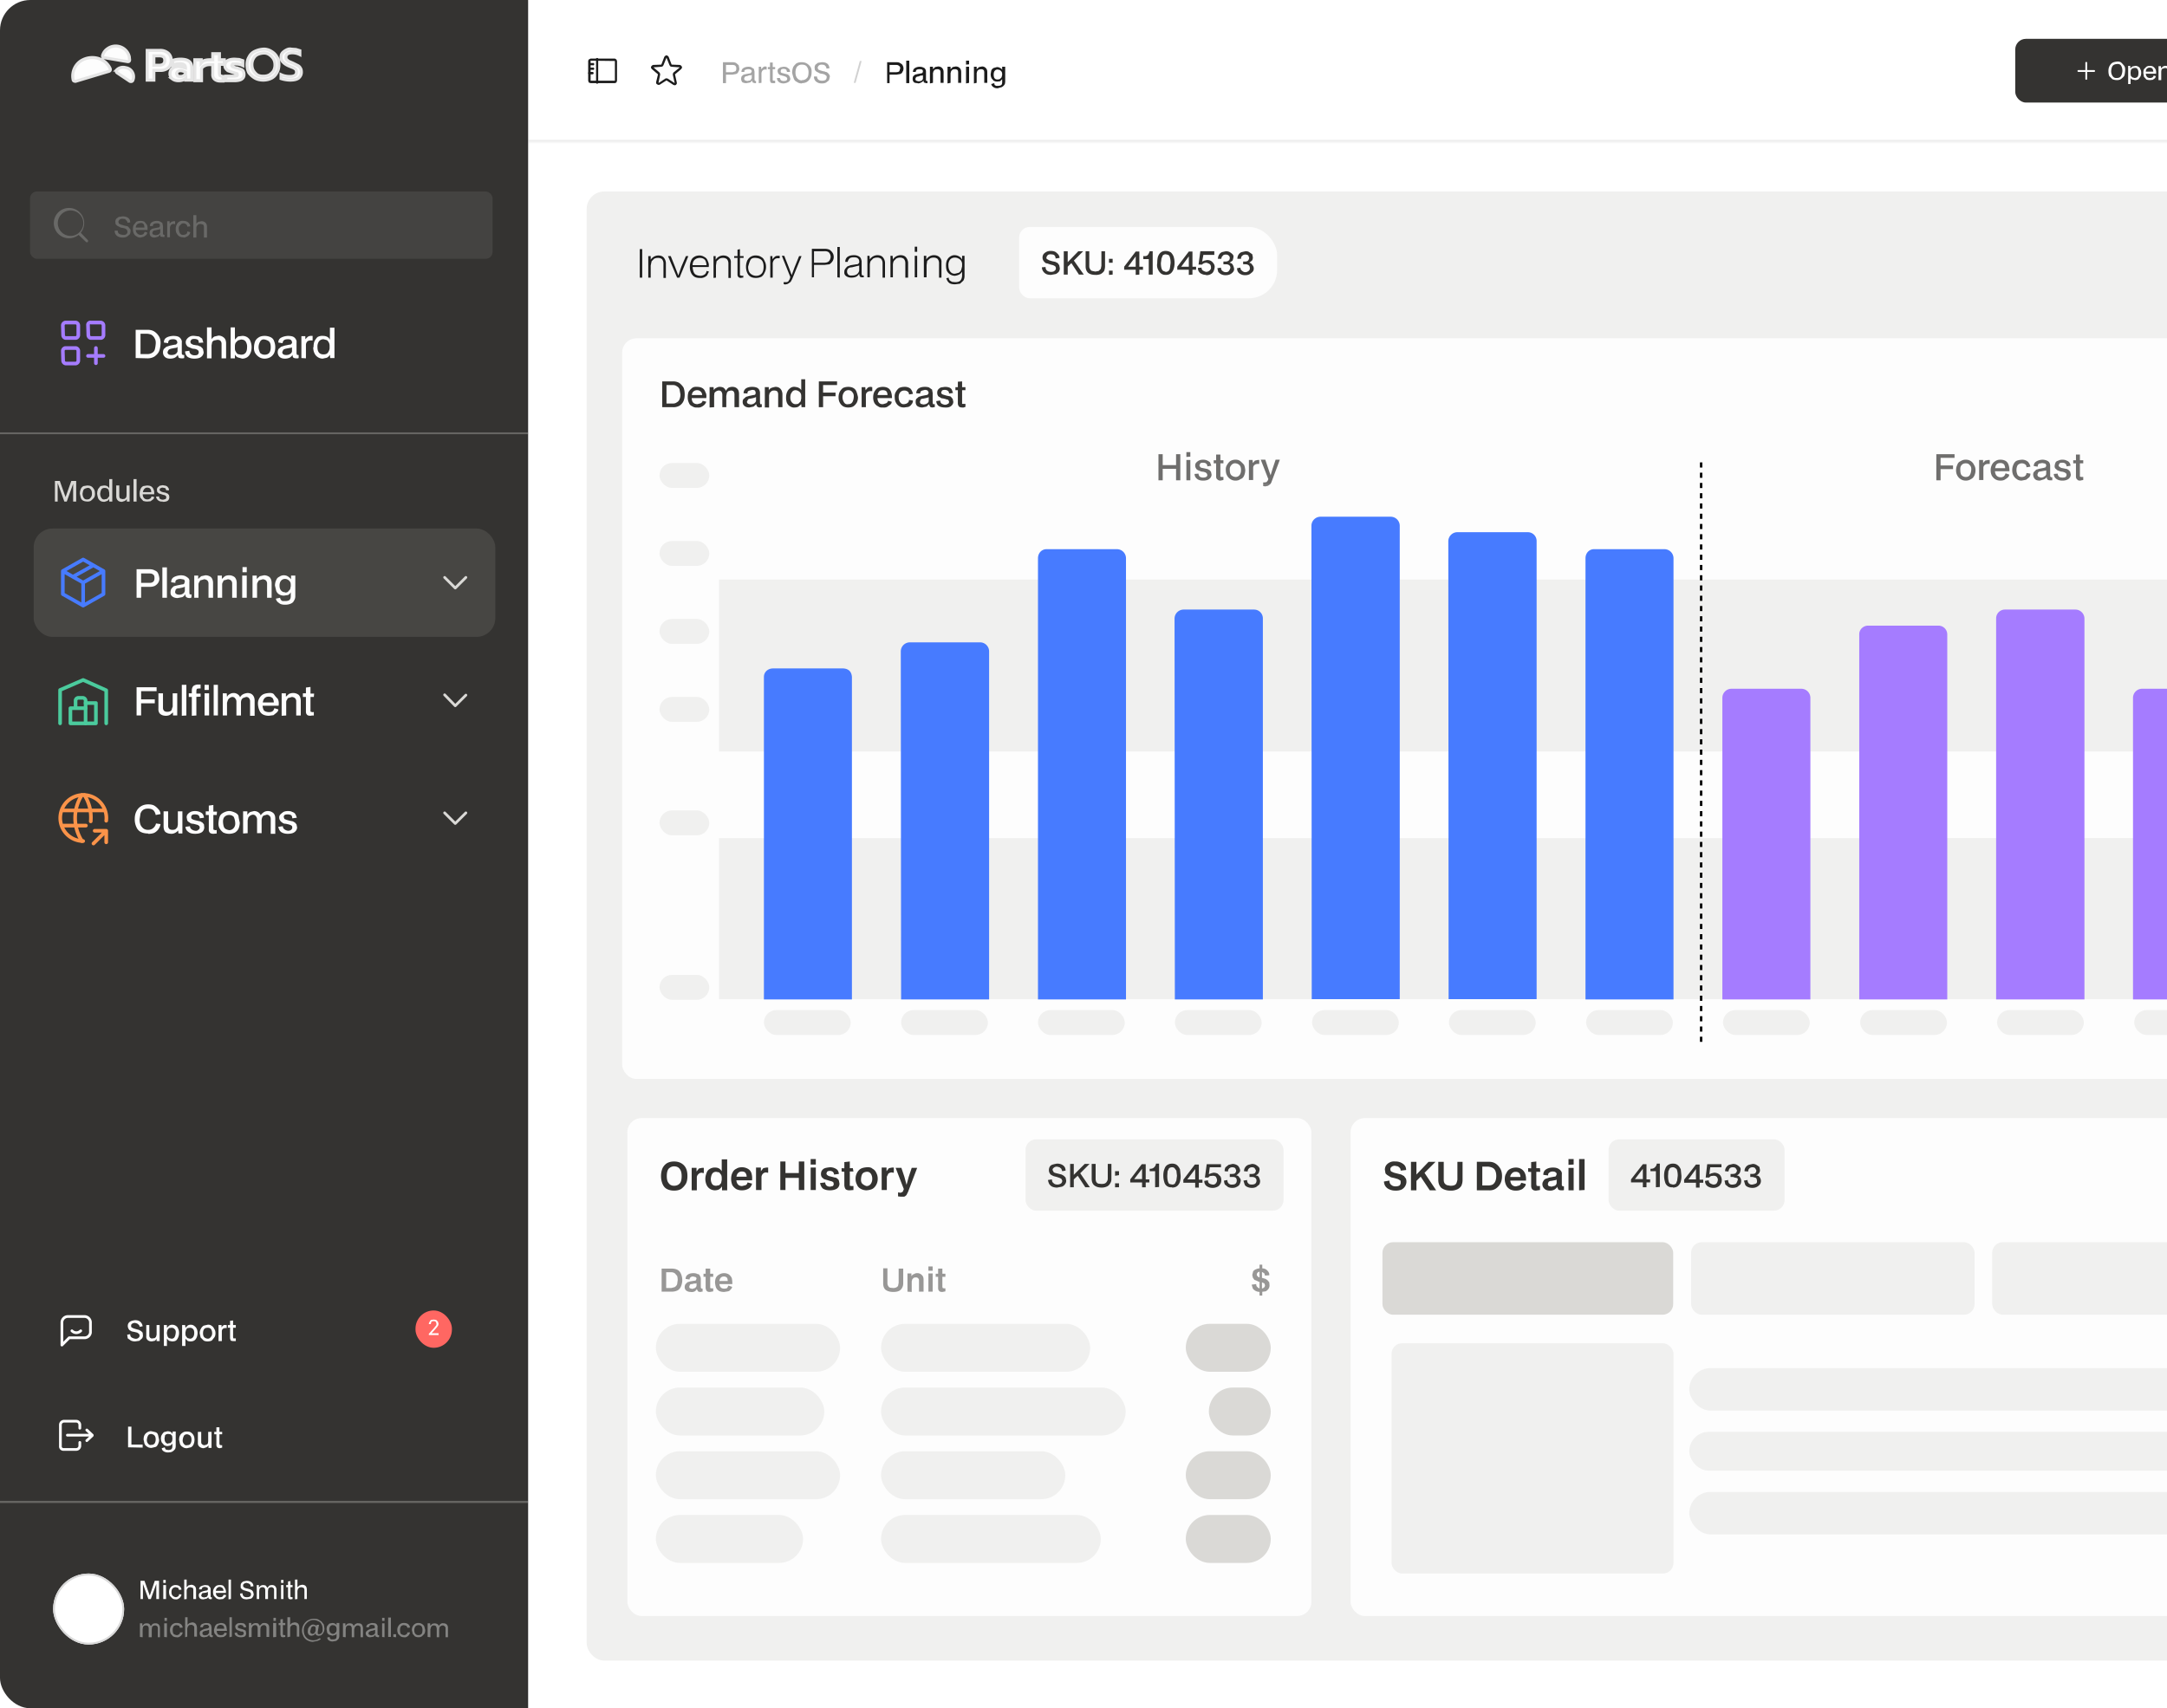 <?xml version="1.0" encoding="UTF-8"?>
<svg fill="none" viewBox="0 0 714 563" xmlns="http://www.w3.org/2000/svg">
<g clip-path="url(#ah)">
<rect width="714" height="563" rx="10" fill="#fff"/>
<rect x="193.3" y="63.1" width="630.7" height="484.2" rx="5.8" fill="#F0F0EF"/>
<mask id="ag" fill="#fff">
<path d="M174 0h667v46.7H174z"/>
</mask>
<path d="M174 0h667v46.7H174z" fill="#fff"/>
<path d="M841 46.1H174v1.2h667z" fill="#1C1C1C" fill-opacity=".1" mask="url(#ag)"/>
<path d="M194.6 27a.4.4 0 0 1-.4-.4v-6.5a.4.4 0 0 1 .4-.4h2.1V27z" fill="#FDFDFD"/>
<path d="M196.4 19.7V27a.4.4 0 1 0 .7 0v-7.3a.4.4 0 1 0-.7 0" fill="#1C1C1C"/>
<path d="m193.8 20 .2-.4.6-.3h8l.5.3.2.5v6.5l-.2.6-.5.2h-8l-.6-.2-.2-.6zm.8 0v6.6h8v-6.5z" clip-rule="evenodd" fill="#1C1C1C" fill-rule="evenodd"/>
<path d="M194.2 21.5h1a.4.4 0 1 0 0-.7h-1a.4.4 0 0 0 0 .7m0 1.5h1a.4.4 0 1 0 0-.7h-1a.4.4 0 0 0 0 .7m0 1.5h1a.4.4 0 1 0 0-.8h-1a.4.4 0 0 0 0 .8" fill="#1C1C1C"/>
<path d="m219.8 26.2 2.3 1.5q.6.2.6-.5l-.7-2.6v-.2l.1-.2 2.1-1.7q.4-.5-.2-.7l-2.7-.2-.3-.2-1-2.5-.2-.2h-.4l-.2.2-1 2.5-.3.2-2.7.2q-.6.2-.2.7l2 1.7.2.2v.2l-.6 2.5q0 .7.7.5l2-1.4z" fill="#FDFDFD"/>
<path d="m219.6 26.5-2.2 1.4-.4.1-.5-.2-.3-.3V27l.6-2.5-2-1.7-.3-.4V22l.3-.4.4-.2 2.7-.1 1-2.6.3-.3.4-.2.4.2.3.3 1 2.6 2.7.1.4.2.3.4v.4l-.3.4-2 1.7.6 2.7v.4l-.3.4-.4.1-.4-.1zm2.7.9-2.3-1.5-.4-.1-.4.1-2.1 1.4h-.1v-.2l.5-2.4v-.4l-.2-.4-2-1.7 2.6-.2.4-.1.3-.4 1-2.5 1 2.5.3.4.4.1 2.7.2-2.1 1.7-.2.4v.4z" clip-rule="evenodd" fill="#1C1C1C" fill-rule="evenodd"/>
<path d="M238.2 27.4v-6.9h3.1q.8 0 1.3.3l.8.7.2 1.1q0 .6-.3 1-.2.6-.8.8l-1.2.2H239v-.8h2.4l.9-.3q.3-.3.3-.9t-.3-.9-1-.3h-2.1v6zm7.7 0q-.8 0-1.3-.3-.4-.5-.4-1.1 0-.5.2-.9l.6-.5.9-.2 1-.2q.5 0 .6-.3l.2-.4q0-.3-.3-.5t-.8-.2-1 .2-.3.7h-1q0-.9.7-1.3t1.6-.4q.7 0 1 .2l.8.5.2.9v2.6l.1.4.2.1h.2v.7h-.4l-.7-.2-.2-.6v-.1q-.2.4-.7.7zm.3-.7 1-.2.5-.7v-1.2l-.2.2h-.6l-.8.3q-.5 0-.7.3t-.2.5q0 .4.3.6zm3.8.7V22h.8v.8l.6-.6q.3-.3.8-.3l.4.1v1l-.3-.1h-.1q-.6 0-.9.3t-.4.9v3.2zm4.7 0q-.5 0-.8-.2l-.2-.7v-5.9h.9v5.9l.4.1h.4v.8zm-1.7-4.6v-.7h1.1v.7zm2.4 0h-1.3v-.7h1.3zm2.8 4.7q-1 0-1.6-.5t-.6-1.3h1q0 .4.3.7t1 .3l.7-.1q.4-.3.4-.7l-.2-.4-.3-.2-.5-.2-1.5-.4-.5-.5-.2-.7q0-.5.2-.8l.7-.5 1-.2q.8 0 1.2.2l.7.5q.3.4.3 1h-1l-.2-.7q-.3-.3-1-.3-.4 0-.7.2l-.2.5.1.5.5.2.8.2.8.2.5.3.3.5.2.6q0 .7-.6 1.1t-1.6.5m6 0q-1 0-1.6-.5-.8-.3-1.1-1.2T261 24q0-1.1.4-2 .4-.6 1-1.1.7-.4 1.7-.4t1.7.4T267 22t.4 1.9q0 1-.4 1.8t-1 1.2q-.7.5-1.8.5m0-1a2 2 0 0 0 1.6-.6q.6-.5.6-2a3 3 0 0 0-.6-1.9q-.5-.6-1.6-.6a2 2 0 0 0-1.5.6q-.6.7-.6 2 0 1.2.6 1.9t1.5.7m8.1-3.9q0-.4-.2-.7l-.5-.5-.8-.1q-.7 0-1 .3t-.4.7l.2.6.7.3 1 .3q.4 0 .7.2.4 0 .7.3.4.3.5.6.3.3.2.8t-.3 1.1l-.9.7q-.5.3-1.4.3t-1.4-.3a2 2 0 0 1-1.2-2h1q0 .6.4 1t1.3.4q.6 0 1-.2t.5-1q0-.3-.2-.5l-.6-.4-.8-.2q-.6 0-1-.3l-.8-.4-.5-.5-.1-.8q0-.5.3-1l.8-.6 1.3-.2q1.2 0 1.8.5t.7 1.5z" fill="#1C1C1C" fill-opacity=".4"/>
<path d="m283.9 20.1-2 7.2h-.6l2-7.2z" fill="#1C1C1C" fill-opacity=".2"/>
<path d="M292.3 27.4v-6.9h3q.9 0 1.3.3.6.3.8.7.3.5.3 1.1t-.3 1q-.2.6-.8.8l-1.2.2H293v-.8h2.3q.6 0 1-.3l.3-.9q.1-.6-.4-.9-.3-.3-.9-.3h-2.2v6zm6.3 0V20h1v7.4zm3.8 0q-.9 0-1.3-.3-.4-.5-.4-1.1 0-.5.2-.9l.6-.5.8-.2 1.1-.2q.4 0 .6-.3l.1-.4q0-.3-.2-.5t-.9-.2-1 .2q-.2.2-.3.7h-.9q0-.9.7-1.3t1.5-.4q.7 0 1.1.2.6.2.7.5.3.3.3.9v3l.3.1h.2v.7h-.5l-.6-.2q-.2 0-.2-.6v-.1q-.2.4-.8.7-.5.3-1.1.3m.2-.7q.6 0 1-.2t.5-.7v-1.2h.1l-.3.2h-.5l-.8.3q-.5 0-.8.3l-.2.5q0 .4.3.6zm3.8.7V22h1v.8l.7-.7 1-.2q.8 0 1.3.5t.5 1.3v3.6h-1v-3.5q0-.5-.2-.7-.3-.3-.9-.3l-.7.1-.5.5-.2.7v3.2zm5.8 0V22h1v.8l.7-.7 1-.2q.8 0 1.3.5t.5 1.3v3.6h-1v-3.5q0-.5-.2-.7-.3-.3-.9-.3l-.7.1-.5.5-.2.7v3.2zm6.1 0V22h1v5.3zm0-6.2V20h1v1.2zm2.6 6.2V22h.9v.8l.8-.7 1-.2q.7 0 1.2.5t.5 1.3v3.6h-1v-3.5q0-.5-.2-.7-.3-.3-.8-.3l-.7.1q-.4.2-.6.5l-.2.7v3.2zm7.8 1.6q-.9 0-1.4-.4-.6-.4-.7-1l1-.3.1.6.5.3h.6q.6 0 1-.2t.4-1v-1l-.7.7-1 .1q-.6 0-1.1-.3l-.7-.8q-.3-.6-.3-1.3l.2-1.2q.2-.6.8-.9l1.1-.3q.6 0 1 .3.6.2.7.7V22h1v5q0 .6-.3 1t-.8.7zm0-2.9q.5 0 .8-.2l.5-.5.2-.8v-.3q0-.5-.2-.8l-.5-.5-.8-.2q-.6 0-1 .5-.3.4-.3 1.2t.3 1.2 1 .4" fill="#1C1C1C"/>
<rect x="664" y="12.8" width="94" height="21" rx="3.5" fill="#343331"/>
<path d="M687.7 20.7a.3.3 0 0 0-.6 0v2.4h-2.3a.3.3 0 0 0 0 .6h2.3V26a.3.3 0 0 0 .6 0v-2.3h2.3a.3.3 0 0 0 0-.6h-2.3zm9.8 5.7q-.8 0-1.5-.3l-1-1q-.3-.7-.3-1.7t.4-1.7.9-1 1.5-.4 1.5.4.9 1 .3 1.7-.3 1.6-1 1q-.5.4-1.4.4m0-.7q.9 0 1.3-.6t.5-1.7q0-1-.4-1.7t-1.4-.6-1.4.6-.5 1.7q0 1 .5 1.7t1.4.6m3.7 2v-6h.7v.8l.7-.6 1-.2q.5 0 1 .3t.6.8q.3.4.3 1.2t-.3 1.3l-.6.8q-.5.3-1.1.3l-.9-.2q-.5-.1-.6-.6v2.1zm.8-3.4.1.7.5.5.7.2q.6 0 1-.4.3-.4.3-1.3 0-.7-.3-1.2t-1-.4q-.4 0-.7.2-.2 0-.5.5l-.1.7zm6.4 2.1q-.7 0-1.2-.2l-.8-.9-.2-1.2q0-.8.2-1.3l.8-.8q.5-.3 1.1-.3.8 0 1.2.3t.7.8q.3.6.2 1.5h-3.5v-.7h3l-.4.3q0-.6-.2-1.1t-1-.5q-.6 0-1 .4-.3.4-.3 1.3t.4 1.3q.3.4 1 .4.5 0 .8-.2t.4-.6l.7.2q0 .3-.3.7l-.7.5zm2.8 0v-4.6h.8v.7l.7-.6q.4-.2.9-.2t1 .4.5 1.2v3h-.8v-3l-.2-.6q-.2-.3-.8-.3l-.6.2q-.3 0-.5.4l-.1.6v2.8zm8.2 0q-.4 0-.7-.2l-.2-.6v-5.1l.8-.1v5.2l.4.1h.3v.7zm-1.5-4v-.6h1v.6zm2.1 0h-1v-.6h1.1zm1 4v-4.6h.9v4.6zm.1-5.4v-1h.8v1zm4 5.4q-.6 0-1.2-.3l-.7-.8-.3-1.2q0-.8.3-1.3a2 2 0 0 1 2-1.1q.8 0 1.3.4t.6 1.2h-.9l-.3-.7-.8-.2q-.6 0-1 .4-.3.4-.3 1.3 0 .7.3 1.2.4.4 1 .4t.8-.2.3-.7h.9a2 2 0 0 1-1 1.5zm5.9 0-1.6-2.4-.8.8v-1l2.1-2h1l-1.8 1.7v-.2l2 3zm-3.1 0v-6.5h.8v6.5zm6.4 0q-.6 0-1.1-.2l-.8-.9q-.3-.4-.3-1.2t.3-1.3.7-.8 1.2-.3 1.1.3.7.8.2 1.5h-3.5v-.7h3l-.4.3q.1-.6-.2-1.1t-1-.5q-.5 0-.9.4T733 24t.4 1.3 1 .4.8-.2q.4-.2.4-.6l.8.2-.4.7-.6.5zm4 0q-.4 0-.7-.2l-.2-.6v-5.1l.8-.1v5.2l.4.1h.3v.7zm-1.6-4v-.6h1v.6zm2.2 0h-1.1v-.6h1.1z" fill="#FDFDFD"/>
<path d="m703.6 180-7.4 4.3 7.4 4.3" stroke="#ECEEF0" stroke-width=".6"/>
<g clip-path="url(#af)">
<path d="M211.6 91.5h-.8v-9.4h.8zm2 0v-7.1h.8v1.2a3 3 0 0 1 2.5-1.4q1.2 0 1.8.7t.7 1.7v5h-.8v-4.8q0-.8-.5-1.4a2 2 0 0 0-1.3-.4q-.8 0-1.3.3l-.8.8-.3 1.4v4zm9.5 0-3-7.1h.9l1.4 3.5 1.1 2.9 1-2.9 1.5-3.5h.8l-2.9 7.1zm7.4.1q-1 0-1.7-.4a3 3 0 0 1-1.1-1.3q-.4-.8-.4-2 0-1 .4-2 .3-.8 1-1.2.7-.5 1.8-.5a3 3 0 0 1 1.6.5q.8.4 1.1 1.3.5 1 .3 2H228v-.6h5.2l-.4.3q0-1.2-.5-2-.6-.7-1.7-.7t-1.8.7-.6 2.2.6 2.2 1.9.8q.8 0 1.4-.4t.7-1.2l.8.2-.6 1.2q-.3.4-1 .7t-1.4.2m4.5 0v-7.2h.7v1.2a3 3 0 0 1 2.5-1.4q1.2 0 1.9.7t.6 1.7v5h-.8v-4.8q0-.8-.5-1.4a2 2 0 0 0-1.3-.4q-.7 0-1.2.3l-.9.8-.2 1.4v4zm9 0q-.5 0-.8-.3t-.3-.8v-8.2l.8-.2v8.6l.6.2h.3l.2-.1v.7h-.3zm-2.2-6.6v-.6h1.5v.6zm3.1 0h-1.6v-.6h1.6zm4 6.6q-1 0-1.7-.4t-1.1-1.3-.4-2q0-1 .4-2a3 3 0 0 1 2.9-1.7q1 0 1.7.5.8.4 1.1 1.3.5.8.5 2 0 1-.5 1.9a3 3 0 0 1-1 1.3q-.9.4-1.8.4m0-.7q1.2 0 1.9-.8.6-.7.6-2.2 0-1.4-.6-2.1t-2-.8-1.8.8-.7 2.1q0 1.5.7 2.2t1.8.8m4.8.6v-7.1h.7v1l.8-.8q.4-.3 1-.3h.6v.8h-.6q-.8 0-1.2.5a2 2 0 0 0-.5 1.4v4.5zm5 2.3-.6-.2V93h.6q.6 0 .9-.2l.5-.8.2-.7-2.8-7h.8l1.5 3.8 1 2.7h-.1l1-2.7 1.5-3.7h.8L261 92l-.5.9-.7.5q-.4.3-1 .3m8.7-2.3V82h4.2q.9 0 1.6.3.6.4 1 1t.4 1.4-.4 1.4-1 1l-1.6.2H268v-.7h3.4q1.2 0 1.7-.5t.6-1.4q0-.8-.5-1.4t-1.8-.5h-3.2v8.6zm8.4 0v-10h.8v10.1zm4.6.1q-1 0-1.7-.5t-.6-1.4q0-.6.3-1t.7-.8l1.1-.4 1.9-.3q.6 0 .7-.3.3-.3.2-.6 0-.7-.4-1-.3-.4-1.4-.4t-1.5.5-.5 1h-.8q0-1 .7-1.6.8-.6 2.2-.6.8 0 1.4.3t.8.7.3 1v4.2l.1.4.4.1h.2v.6h-.4q-.6 0-.8-.2t-.3-.8v-.2q-.4.7-1 1t-1.6.3m.2-.7q1 0 1.6-.4t.8-1.2v-1.8q0 .2-.4.2l-.8.2-1.2.3q-.9 0-1.3.5-.3.3-.3.9t.4 1 1.2.3m5.1.6v-7.1h.7l.1 1.2a3 3 0 0 1 2.5-1.4q1.2 0 1.8.7t.7 1.7v5h-.8v-4.8q0-.8-.5-1.4a2 2 0 0 0-1.4-.4q-.6 0-1.2.3l-.8.8q-.3.6-.3 1.4v4zm7.6 0v-7.1h.7l.1 1.2a3 3 0 0 1 2.5-1.4q1.2 0 1.8.7t.7 1.7v5h-.9v-4.8q0-.8-.5-1.4a2 2 0 0 0-1.3-.4q-.6 0-1.2.3l-.8.8q-.3.6-.3 1.4v4zm8 0v-7.1h.8v7.1zm0-8.4v-1.7h.8V83zm3 8.4v-7.1h.8v1.2a3 3 0 0 1 2.5-1.4q1.2 0 1.9.7t.6 1.7v5h-.8v-4.8q0-.8-.5-1.4a2 2 0 0 0-1.3-.4q-.7 0-1.2.3l-.9.8-.2 1.4v4zm10.3 2.3q-1.4 0-2-.5t-.9-1.5l.8-.2q0 .6.4 1l.7.4 1 .1q1.2 0 1.7-.5t.6-1.5v-1.5q-.4.7-1 1t-1.4.4a3 3 0 0 1-2.6-1.6q-.3-.7-.3-1.8 0-1 .3-1.7.4-.8 1-1.2.7-.5 1.5-.5t1.5.4 1 1.1v-1.3h.8V91q0 .8-.4 1.5l-1.1 1zm0-3.5 1.2-.3q.5-.3.8-.9l.3-1.2v-.6a2 2 0 0 0-1.2-2q-.5-.3-1.2-.3-1 0-1.6.7a3 3 0 0 0-.5 2q0 1.1.6 1.9t1.6.7" fill="#1C1C1C"/>
<rect x="335.8" y="74.8" width="85" height="23.5" rx="3.5" fill="#FDFDFD"/>
<path d="M347.8 85.2q0-.5-.2-.8-.1-.3-.6-.5l-.8-.1q-.7 0-1 .3t-.4.7.2.6l.7.4 1 .3 1 .2.8.4.5.7.2 1q0 .6-.3 1.1-.4.5-1 .8l-1.6.3q-1 0-1.6-.3t-1-.9-.4-1.3l1.2-.1q0 .8.5 1.2t1.3.4 1.1-.3q.5-.3.5-.9 0-.4-.3-.7l-.6-.3-.8-.2-1.2-.4q-.5 0-.8-.4a2 2 0 0 1-.7-1.5q0-.6.3-1.1.4-.5 1-.8t1.4-.3q1.4 0 2 .7.9.7.9 1.6zm7.7 5.3-2.5-3.8-1.4 1.4v-1.5l3.7-3.8h1.6l-3.2 3.2v-.3l3.4 4.8zm-5 0v-7.7h1.3v7.7zm7.2-2.7v-5h1.2v4.9q0 .7.3 1 .2.5.7.6l1 .2 1.1-.2.7-.7.2-1v-4.8h1.2v5q0 .7-.3 1.5-.4.6-1.1 1a4 4 0 0 1-1.8.3q-1.5 0-2.4-.7-.8-.8-.8-2.1m7.7-1.2v-1.3h1.2v1.3zm0 4v-1.4h1.2v1.3zm8.8 0v-1.7h-3.8v-1l3.8-5h1.2v5h1.2v1h-1.2v1.6zm-2.5-2.7h2.5v-3.4zm6.8 2.6v-5.1h-1.8v-1h.2q.9.1 1.3-.4t.6-1.2h1v7.7zm5.6.1q-1 0-1.6-.5t-1-1.4-.2-2q0-1.5.3-2.3.4-.9 1-1.3t1.5-.4 1.7.5q.6.6.9 1.4.3 1 .3 2a6 6 0 0 1-.4 2.3q-.4.9-1 1.3t-1.5.4m0-1q.6 0 1-.4.3-.3.4-1l.2-1.5q0-1.1-.2-1.7-.1-.7-.6-1l-.8-.2q-.6 0-1 .4l-.4 1-.2 1.5q0 1 .2 1.7t.6.9zm7.6 1v-1.7h-3.8v-1l3.8-5h1.2v5h1.2v1h-1.2v1.6zm-2.5-2.7h2.5v-3.4zm8.2 2.7q-.8 0-1.4-.3a2 2 0 0 1-1.3-2l1.2-.1q0 .7.5 1t1 .4q.7 0 1.2-.5t.4-1q0-.8-.5-1.1t-1-.4q-.5 0-.9.2-.3.1-.5.4h-1.2l.6-4.4h4.6V84h-3.6l-.4 2.2.7-.3.9-.2q.8 0 1.3.3t.9.9.3 1.3-.4 1.3-1 .9q-.5.3-1.4.3m6.4 0q-.8 0-1.4-.3t-1-.8l-.3-1.2 1.2-.2q0 .7.4 1 .5.5 1.2.5t1-.4.5-1q0-.6-.4-.9t-1-.3h-.9v-.9h.7q.6 0 1-.3t.4-.9a1 1 0 0 0-.4-.8q-.3-.3-.9-.3-.8 0-1 .4-.4.3-.5 1h-1.1q0-.8.4-1.4.3-.5.9-.8l1.3-.3q.8 0 1.3.3t.9.7.3 1-.3 1.1l-1 .7q.8.1 1.1.7t.4 1.2-.3 1.1-1 .8-1.5.3m6.5 0q-.9 0-1.4-.3-.6-.2-1-.8-.3-.5-.3-1.2l1.1-.2q0 .7.5 1 .5.5 1.1.5t1.1-.4.4-1q0-.6-.4-.9t-1-.3h-.8v-.9h.6q.7 0 1-.3t.4-.9l-.3-.8q-.4-.3-1-.3t-1 .4q-.4.3-.4 1h-1.2q0-.8.4-1.4t1-.8l1.3-.3q.8 0 1.2.3l1 .7.2 1q0 .7-.3 1.1l-.9.7q.7.1 1 .7.5.5.5 1.2t-.4 1.1-1 .8q-.6.3-1.4.3" fill="#343331"/>
</g>
<rect x="205" y="111.5" width="607.4" height="244.1" rx="4.7" fill="#FDFDFD"/>
<path d="M381.7 158.3v-8.6h1.4v8.6zm1.2-3.8v-1.2h4.8v1.2zm4.6 3.8v-8.6h1.4v8.6zm3.4 0v-6.7h1.3v6.7zm0-7.7V149h1.3v1.5zm5.5 7.8q-1.3 0-2-.6a2 2 0 0 1-.8-1.6l1.3-.1q0 .5.4 1 .5.3 1.1.3t1-.2.4-.7l-.2-.5-.4-.3-.6-.2-.8-.1-1-.4q-.6-.3-.7-.6-.3-.4-.3-1t.4-1 .8-.6q.6-.3 1.4-.3t1.4.3.9.6l.4 1.1-1.3.2q0-.6-.4-.9-.3-.3-1-.3t-.9.2l-.3.6q0 .3.2.5.1.3.6.4l1 .2.9.2.7.4.4.5.2.9q0 .8-.7 1.4t-2.1.6m5.7 0q-.6 0-1-.4-.4-.3-.4-.9v-7.3h1.4v7.3l.5.1h.5v1zm-2.2-5.7v-1h1.5v1zm3.2 0h-1.7v-1h1.7zm4 5.7q-1 0-1.7-.5a3 3 0 0 1-1.1-1.2q-.4-.7-.4-1.7-.1-1 .4-1.8t1-1.2q.8-.5 1.8-.5t1.6.5 1.2 1.2q.3.7.4 1.7 0 1-.4 1.9t-1.2 1.1q-.6.5-1.6.5m0-1.2q.8 0 1.3-.6t.5-1.7-.5-1.6-1.3-.6-1.4.6-.5 1.6q0 1.2.5 1.7t1.4.6m4.4 1v-6.6h1.2l.1 1 .7-.8.9-.2h.5v1.3h-.5q-.6 0-1 .3-.5.4-.5 1v4zm5.4 2.1-.7-.1V159h.5l.6-.1.4-.5.2-.5-2.5-6.4h1.5l1 3 .2.6.6 1.7h-.1l.7-2.3 1-3h1.4l-2.7 7.2q-.2.6-.5.9l-.7.5zm221.1-2v-8.6h6v1.2h-4.6v7.4zm1.2-3.7v-1.2h4.3v1.2zm8.5 3.8q-1 0-1.7-.5a3 3 0 0 1-1.1-1.2q-.4-.7-.4-1.7t.4-1.8q.3-.9 1.1-1.2.7-.5 1.7-.5t1.7.5 1 1.2q.5.7.5 1.7a4 4 0 0 1-.4 1.9q-.4.8-1.1 1.1-.7.5-1.7.5m0-1.2q.9 0 1.3-.6t.5-1.7-.5-1.6q-.4-.6-1.3-.6t-1.4.6-.4 1.6q0 1.2.4 1.7.6.6 1.4.6m4.4 1v-6.6h1.3v1l.7-.8 1-.2h.5v1.3h-.6q-.6 0-1 .3-.5.4-.5 1v4zm7 .2q-.9 0-1.6-.4t-1.2-1.2a4 4 0 0 1-.4-1.8q0-1 .4-1.8t1.1-1.2q.7-.5 1.7-.5t1.7.4 1 1.3.3 2.1h-5v-1h4.1l-.5.5q0-1-.3-1.6-.4-.6-1.3-.6t-1.3.5-.5 1.8q0 1.2.5 1.8t1.4.6q.6 0 1-.3t.6-1l1.2.4q0 .6-.5 1t-1 .7-1.4.3m7 0q-1 0-1.6-.5a3 3 0 0 1-1.1-1.2q-.4-.7-.4-1.8 0-.9.4-1.8t1-1.2 1.8-.4a3 3 0 0 1 2 .7q.6.7.8 1.6l-1.3.2q0-.7-.5-1t-1-.3q-.8 0-1.4.6-.4.7-.4 1.6t.4 1.7q.5.6 1.3.6.7 0 1.1-.3.5-.4.5-1l1.3.2q0 .7-.4 1.2l-1 .8zm6 0q-1.1 0-1.6-.5t-.6-1.4q0-.7.3-1l.7-.7 1-.3 1.5-.3.6-.2.2-.5q0-.4-.3-.7l-1-.2-1.1.2q-.4.3-.4 1l-1.3-.2q0-1 .8-1.5t2-.6q.8 0 1.5.3.5.2.8.6.3.5.3 1.1v3.3q0 .3.2.4l.2.1h.3v1h-.7q-.5 0-.8-.2t-.3-.7v-.2a2 2 0 0 1-1 .8zm.3-1q.8 0 1.2-.4.5-.2.6-.8v-1.4h.1q0 .2-.3.3l-.7.1-1 .2q-.6 0-.8.4l-.2.6q0 .4.3.7zm7.1 1q-1.2 0-2-.6a2 2 0 0 1-.8-1.6l1.3-.1q0 .5.4 1 .4.3 1.2.3.6 0 1-.2.3-.3.3-.7t-.2-.5l-.4-.3-.6-.2-.7-.1-1.1-.4-.7-.6q-.3-.4-.2-1t.3-1 .9-.6q.6-.3 1.3-.3.9 0 1.4.3.6.2.9.6.4.5.4 1.1l-1.3.2q0-.6-.4-.9-.3-.3-1-.3t-.9.2l-.3.6q0 .3.2.5l.6.4 1 .2 1 .2.6.4.4.5.2.9q0 .8-.7 1.4-.8.6-2 .6m5.8 0q-.8 0-1-.4-.4-.3-.4-.9v-7.3h1.3v7.3l.5.1h.6v1l-.6.1zm-2.3-5.7v-1h1.5v1zm3.3 0h-1.8v-1h1.8z" fill="#343331" opacity=".7"/>
<path d="M284.8 318.1H568" stroke="#DAD9D6" stroke-width=".7"/>
<rect x="251.7" y="332.9" width="28.6" height="8.2" rx="4.1" fill="#F0F0EF"/>
<rect x="296.9" y="332.9" width="28.6" height="8.2" rx="4.1" fill="#F0F0EF"/>
<rect x="342" y="332.9" width="28.6" height="8.2" rx="4.1" fill="#F0F0EF"/>
<rect x="387.1" y="332.9" width="28.6" height="8.2" rx="4.1" fill="#F0F0EF"/>
<rect x="432.3" y="332.9" width="28.6" height="8.2" rx="4.1" fill="#F0F0EF"/>
<rect x="477.4" y="332.9" width="28.6" height="8.2" rx="4.1" fill="#F0F0EF"/>
<rect x="522.6" y="332.9" width="28.6" height="8.2" rx="4.1" fill="#F0F0EF"/>
<rect x="567.7" y="332.9" width="28.6" height="8.2" rx="4.1" fill="#F0F0EF"/>
<rect x="612.9" y="332.9" width="28.6" height="8.2" rx="4.1" fill="#F0F0EF"/>
<rect x="658" y="332.9" width="28.6" height="8.2" rx="4.1" fill="#F0F0EF"/>
<rect x="703.2" y="332.9" width="28.6" height="8.2" rx="4.1" fill="#F0F0EF"/>
<path d="M236.9 276.2h560.9v53.1H236.9z" fill="#F0F0EF"/>
<path d="M237.1 247.4h379.5v28.8H237.1z" fill="#FDFDFD"/>
<path d="M236.9 191h560.9v56.7H236.9z" fill="#F0F0EF"/>
<path d="M237.1 159.4h379.5v31.3H237.1z" fill="#FDFDFD" opacity=".1"/>
<path d="M251.7 223.1c0-1.6 1.3-2.8 3-2.8h23.2q2.6.2 2.8 2.8v106.3h-29zm45.1-8.4a3 3 0 0 1 3-3H323a3 3 0 0 1 2.9 3v114.7h-29zM342 184c0-1.7 1.2-3 2.8-3h23.3a3 3 0 0 1 2.9 3v145.4h-29zm45 19.8a3 3 0 0 1 3-2.9h23.2c1.6 0 2.9 1.3 2.9 2.9v125.6h-29zm45.1-30.6a3 3 0 0 1 3-2.9h23.2a3 3 0 0 1 2.9 3v156h-29zm45.1 5.1a3 3 0 0 1 3-2.9h23.2c1.6 0 2.9 1.3 2.9 2.9v151h-29zm45.2 5.7c0-1.7 1.2-3 2.8-3h23.3a3 3 0 0 1 2.9 3v145.4h-29z" fill="#477BFF"/>
<path d="m567.5 230a3 3 0 0 1 2.9-3h23.2a3 3 0 0 1 2.9 3v99.4h-29zm45.1-21c0-1.5 1.3-2.8 2.9-2.8h23.2c1.6 0 2.9 1.3 2.9 2.9v120.3h-29zm45.1-5.2c0-1.6 1.3-2.9 2.9-2.9h23.2a3 3 0 0 1 3 2.9v125.6h-29.1zm45.1 26.2a3 3 0 0 1 2.9-3h23.2a3 3 0 0 1 3 3v99.4h-29.1z" fill="#A57CFF"/>
<rect x="217.3" y="152.6" width="16.4" height="8.2" rx="4.1" fill="#F0F0EF"/>
<rect x="217.3" y="178.3" width="16.4" height="8.2" rx="4.1" fill="#F0F0EF"/>
<rect x="217.3" y="204" width="16.4" height="8.2" rx="4.1" fill="#F0F0EF"/>
<rect x="217.3" y="229.7" width="16.4" height="8.2" rx="4.1" fill="#F0F0EF"/>
<rect x="217.3" y="267.1" width="16.4" height="8.2" rx="4.1" fill="#F0F0EF"/>
<rect x="217.3" y="321.3" width="16.4" height="8.2" rx="4.1" fill="#F0F0EF"/>
<path d="m560.5 152.4v192.2" stroke="#000" stroke-dasharray="1.69 1.69" stroke-width=".8"/>
<path d="M218.2 134.2v-8.5h3.5a4 4 0 0 1 2.1.5q.8.6 1.4 1.5.4 1 .4 2.3t-.4 2.2-1.3 1.5a4 4 0 0 1-2.2.5zm1.4-1-.3-.2h2.4q.8 0 1.3-.4.6-.3.9-1t.3-1.6l-.3-1.7q-.3-.7-.9-1-.5-.4-1.3-.4h-2.4l.3-.2zm10.2 1.1q-1 .1-1.7-.4-.8-.3-1.1-1.1a4 4 0 0 1-.4-1.9q0-1 .3-1.8.5-.7 1.1-1.2t1.7-.4q1 0 1.7.4t1 1.3q.5.8.3 2h-5v-1h4.1l-.5.5q.2-.9-.3-1.5t-1.3-.6-1.3.5-.5 1.8.5 1.8 1.4.5l1.1-.3q.5-.3.6-.8l1.2.3q-.2.6-.6 1t-1 .7-1.3.2m4 0v-6.7h1.3l.1 1q.3-.6.9-.8.5-.3 1-.3.8 0 1.3.3.5.4.8 1 .3-.6.8-1 .6-.3 1.3-.3 1 0 1.6.6t.6 1.7v4.4H242V130q0-.6-.3-1-.3-.3-.9-.3l-.8.2q-.3.2-.5.6l-.2 1v3.7H238v-4q0-.7-.3-1.1t-.9-.4a2 2 0 0 0-1.4.8l-.1.9v3.8zm13.1 0q-1 0-1.6-.5t-.6-1.3q0-.7.3-1l.8-.7 1-.3 1.4-.3q.6 0 .7-.3l.1-.5-.2-.6q-.2-.3-1-.3l-1.1.3q-.5.3-.4.9l-1.3-.1q0-1 .8-1.6.8-.5 2-.5.8 0 1.4.2t.9.7.3 1.1v3.2l.1.5h.5v1h-.3l-.3.1q-.5 0-.8-.2t-.4-.8v-.1l-.9.8zm.4-1q.6 0 1.1-.3t.7-.8v-1.4h.1l-.4.2-.6.2-1 .2q-.6 0-.8.4l-.3.6q0 .4.4.7zm4.7 1v-6.7h1.3v1q.4-.6 1-.8t1.2-.3q1 0 1.6.6t.7 1.7v4.4h-1.4V130q0-.6-.3-1-.4-.3-1-.3t-.9.2l-.6.6-.2.8v4zm7-3.3q0-1.1.4-1.9.3-.7 1-1.2t1.5-.4 1.2.3q.6.3.9.8V125h1.3v9.2h-1.2l-.1-1-.9.8q-.5.3-1.3.3-.7.1-1.5-.4-.6-.3-1-1.1-.3-.7-.3-1.8m1.4 0q0 1 .5 1.6t1.2.6 1-.2l.7-.7.2-1v-.7q0-.6-.2-1t-.7-.7-1-.3q-.8 0-1.2.7-.5.6-.5 1.7m9.4 3.2v-8.5h6v1.2h-4.6v7.3zm1.2-3.6v-1.2h4.3v1.2zm8.5 3.7q-1 0-1.7-.4a3 3 0 0 1-1.1-1.2q-.4-.7-.4-1.8 0-1 .4-1.8.4-.7 1-1.2.8-.4 1.8-.4t1.7.4 1 1.2.5 1.8a4 4 0 0 1-.4 1.8q-.5.8-1.1 1.2t-1.7.4m0-1.1q.9 0 1.3-.6t.5-1.7-.5-1.7q-.4-.6-1.3-.6t-1.4.7-.5 1.6.5 1.7 1.4.6m4.4 1v-6.6h1.2l.1 1 .7-.8q.4-.3 1-.3l.5.1v1.3h-.6q-.6 0-1 .3-.5.4-.5 1v4zm7 .1q-1 .1-1.6-.4-.7-.3-1.2-1.1a4 4 0 0 1-.4-1.9q0-1 .4-1.8.4-.7 1-1.2.8-.4 1.8-.4t1.7.4 1 1.3.3 2h-5v-1h4.1l-.6.5q.1-.9-.2-1.5t-1.3-.6-1.3.5q-.5.6-.5 1.8t.5 1.8 1.4.5l1-.3q.5-.3.6-.8l1.2.3q0 .6-.5 1l-1 .7q-.6.3-1.4.2m7 0q-1 0-1.6-.4a3 3 0 0 1-1.1-1.2q-.4-.7-.4-1.8-.1-1 .4-1.8.4-.7 1-1.2.8-.4 1.8-.4a3 3 0 0 1 2 .6q.6.7.8 1.7l-1.3.2q0-.7-.5-1t-1-.3q-.9 0-1.4.6t-.5 1.6.5 1.7 1.3.6 1.1-.4q.5-.3.5-1l1.3.2q0 .8-.5 1.3-.3.5-1 .8zm6 0q-1 0-1.7-.5-.5-.5-.5-1.3 0-.7.2-1l.8-.7 1-.3 1.5-.3q.4 0 .6-.3l.2-.5-.3-.6q-.3-.3-1-.3l-1.1.3q-.4.3-.4.9l-1.3-.1q0-1 .8-1.6.8-.5 2-.5.9 0 1.4.2l1 .7.2 1.1v3.2l.1.5h.6v1h-.3l-.4.1q-.5 0-.8-.2l-.4-.8v-.1l-.8.8zm.3-1q.7 0 1.2-.3t.6-.8v-1.4h.1l-.3.2-.7.2-1 .2q-.6 0-.8.4l-.2.6q0 .4.3.7zm7.1 1q-1.2 0-2-.5a2 2 0 0 1-.8-1.6l1.3-.2q0 .6.4 1 .5.3 1.1.4.6 0 1-.3.4-.1.4-.7 0-.3-.2-.4 0-.3-.4-.3l-.6-.2-.8-.2q-.6 0-1-.4-.6-.2-.7-.6-.2-.3-.2-.9t.3-1 .9-.7l1.3-.2q.8 0 1.4.2t.9.7l.4 1.1-1.3.2q0-.6-.4-.9t-1-.3-.9.2l-.3.6q0 .3.2.5t.6.3l1 .3 1 .2q.3 0 .6.4l.4.5.2.9q0 .8-.7 1.4t-2.1.5m5.8 0q-.8 0-1.1-.3t-.4-.9v-7.3l1.4-.1v7.4h1.1v1l-.6.2zm-2.3-5.7v-1h1.5v1zm3.3 0h-1.8v-1h1.8z" fill="#343331"/>
<mask id="ae" fill="#fff">
<path d="M0 0h174v598H0z"/>
</mask>
<path d="M0 0h174v598H0z" fill="#343331"/>
<path d="M173.5 0v598h1.1V0z" fill="#1C1C1C" fill-opacity=".1" mask="url(#ae)"/>
<g clip-path="url(#ad)" stroke="#A57CFF" stroke-linecap="round" stroke-linejoin="round" stroke-width="1.2">
<path d="M20.7 107.2a1 1 0 0 1 .8-.9H25a1 1 0 0 1 .8.9v3.3a1 1 0 0 1-.8.9h-3.4a1 1 0 0 1-.8-.9zm8.3 0a.8.8 0 0 1 1-.9h3.3a1 1 0 0 1 .8.9v3.3a1 1 0 0 1-.8.9h-3.4a1 1 0 0 1-.8-.9zm-8.3 8.4a1 1 0 0 1 .8-.9H25a1 1 0 0 1 .8.9v3.3a1 1 0 0 1-.8.9h-3.4a1 1 0 0 1-.8-.9zm8.3 1.7h5.1m-2.5-2.6v5"/>
</g>
<path d="M44.7 118v-9.3h4q1.3 0 2.2.6t1.5 1.6.5 2.5-.5 2.4-1.5 1.7q-1 .6-2.3.6zm1.6-1-.3-.3h2.6q.8 0 1.5-.4t.9-1.1.3-1.8-.3-1.8q-.3-.7-1-1.2-.5-.3-1.4-.4H46l.3-.3zm9.8 1.2q-1.2 0-1.8-.6t-.6-1.5q0-.6.3-1.1l.8-.7 1.2-.4 1.5-.3q.6 0 .7-.3.3-.2.2-.5 0-.4-.3-.7-.4-.3-1-.3-.9 0-1.3.3t-.4 1l-1.4-.2q0-1.1.8-1.6t2.2-.6q1 0 1.6.2t1 .8.3 1.2v3.5q0 .4.2.5l.3.1h.3v1l-.4.1h-.4q-.6 0-1-.2l-.3-.8v-.2q-.3.6-1 1-.7.3-1.5.3m.4-1.2q.8 0 1.3-.3t.7-.9v-1.5l-.3.3-.7.1-1 .2q-.8.2-1 .5l-.3.6q0 .6.4.8.3.2.9.2m7.5 1.2q-1.3 0-2.2-.6-.8-.7-.8-1.8l1.4-.2q0 .7.5 1.1t1.2.4 1-.2.4-.8l-.1-.5-.5-.4-.6-.2-.9-.1-1.2-.5q-.5-.2-.7-.6-.3-.4-.3-1t.4-1.1 1-.8 1.5-.2 1.5.2l1 .7.4 1.3-1.5.1q0-.6-.3-1-.5-.3-1.2-.3t-1 .3l-.3.6.2.6.7.4 1.1.2q.6 0 1 .3.4 0 .7.4.3.2.5.6l.2 1a2 2 0 0 1-.8 1.5q-.7.6-2.3.6m4.2-.1v-10.2h1.5v3.9q.4-.6 1-.9l1.3-.3q1 0 1.8.7.7.6.7 1.9v4.9H73v-4.8q0-.6-.4-1-.3-.3-1-.3l-1 .2q-.4.1-.7.6l-.2 1v4.3zm7.8 0v-10.2h1.4v4l1-1 1.4-.2a3 3 0 0 1 1.6.4q.8.5 1.1 1.3.4 1 .4 2 0 1.2-.4 2a3 3 0 0 1-1 1.3 3 3 0 0 1-1.7.5l-1.4-.4q-.7-.3-1-1v1.3zm1.4-3.2q0 .6.3 1 .3.6.7.8l1 .2q1 0 1.5-.6t.5-1.8a3 3 0 0 0-.5-2q-.5-.6-1.5-.6l-1 .3-.7.7q-.3.5-.3 1.2zm9.8 3.3q-1 0-1.8-.5t-1.3-1.3-.4-2q0-1 .4-2 .4-.8 1.3-1.3.7-.4 1.8-.4 1 0 1.9.4t1.2 1.3q.4 1 .4 2 0 1.2-.4 2t-1.2 1.3q-.9.5-1.9.5m0-1.3q1 0 1.5-.6t.5-1.9-.5-1.8-1.5-.7-1.5.7-.5 1.8.5 1.9q.6.6 1.5.6m6.7 1.3q-1.2 0-1.8-.6t-.6-1.5q0-.6.3-1.1l.8-.7 1.2-.4 1.5-.3q.6 0 .7-.3.3-.2.2-.5 0-.4-.3-.7t-1-.3q-.9 0-1.3.3t-.5 1l-1.4-.2q0-1.1.9-1.6t2.2-.6q1 0 1.6.2t1 .8.3 1.2v3.5l.1.5.4.1h.2v1l-.3.1h-.4q-.6 0-1-.2-.3-.3-.3-.8v-.2q-.3.6-1 1-.7.3-1.5.3m.4-1.2q.8 0 1.2-.3.6-.3.7-.9v-1.5h.2l-.4.3-.7.1-1 .2q-.9.2-1 .5l-.3.6q0 .6.4.8.3.2.9.2m5 1v-7.2h1.3v1l.8-.8q.5-.3 1-.3h.6v1.5h-.6q-.7 0-1.1.3-.5.5-.5 1.2v4.4zm4-3.5q0-1.2.3-2 .4-.8 1-1.4a3 3 0 0 1 1.8-.4q.8 0 1.4.3t.9 1v-4h1.5v10h-1.4l-.1-1.1q-.3.6-1 1l-1.4.3a3 3 0 0 1-1.6-.5 3 3 0 0 1-1.1-1.3q-.4-.8-.4-2m1.4 0q0 1.2.5 1.8t1.5.6q.6 0 1-.2t.7-.8.3-1.1v-.7q0-.7-.3-1.2t-.6-.7l-1.1-.3q-.9 0-1.5.7a3 3 0 0 0-.5 1.9" fill="#FDFDFD"/>
<path d="M18.1 165.3v-6.8h1.6l2 5.6h-.2l2-5.6h1.6v6.8h-1v-6.4h.2l-2.3 6.4h-.8l-2.3-6.4h.1v6.4zm10.7 0q-.8 0-1.4-.3t-.8-1l-.3-1.3q0-.8.3-1.5t.9-1l1.3-.2q.8 0 1.3.3t.9 1q.3.5.3 1.4T31 164t-1 1q-.4.3-1.2.3m0-.7q.7 0 1-.5.5-.5.5-1.4 0-1-.4-1.4-.4-.6-1.1-.5t-1.2.5q-.3.5-.4 1.4 0 .8.4 1.4t1.2.5m3.2-1.9q0-.8.3-1.5l.8-1 1.2-.2q.6 0 1 .2t.7.7v-3h1v7.4h-1v-1q-.2.6-.7.8t-1 .3q-.7 0-1.2-.3-.6-.4-.8-1t-.3-1.4m1 0q0 .8.4 1.4t1 .5l.9-.2.5-.6q.3-.3.2-.8v-.6l-.2-.9q-.1-.3-.5-.5-.3-.2-.8-.2-.8 0-1.1.5t-.4 1.4m7.2 2.7q-1 0-1.4-.5-.5-.5-.5-1.3V160h1v3.5q0 .5.3.8l.8.2.7-.1.5-.5.1-.7V160h1v5.3h-.9v-.8q-.3.4-.7.6zm3.8-.1v-7.4h1v7.4zm4.5 0q-.7 0-1.3-.2l-.9-1q-.3-.6-.3-1.4t.3-1.5.9-1l1.3-.2q.8 0 1.3.3t.8 1 .2 1.6h-4v-.7h3.5l-.5.3q.1-.8-.2-1.3t-1.1-.5q-.6 0-1 .5t-.5 1.5q0 .9.4 1.4t1.2.5q.5 0 .9-.3t.4-.7l.9.2q0 .5-.4.8l-.8.6zm5.1 0q-.9.1-1.5-.4t-.7-1.2l1-.1q0 .5.3.8.4.3 1 .3l.8-.2q.3-.2.3-.6l-.1-.4-.4-.3-.5-.1-1.5-.5-.5-.5-.1-.7q0-.4.2-.7l.7-.6 1-.2 1.1.2q.5.2.7.6.3.3.3.9h-.9l-.3-.7-.9-.2q-.4 0-.7.2-.3.1-.3.5 0 .3.2.4l.5.3.8.2q.4 0 .7.2l.5.2.4.5.1.6q0 .8-.5 1.2t-1.7.4" fill="#DAD9D6"/>
<rect x="11.1" y="174.2" width="152.1" height="35.7" rx="6.2" fill="#F0F0EF" fill-opacity=".1"/>
<g clip-path="url(#ac)" stroke="#477BFF" stroke-linecap="round" stroke-linejoin="round" stroke-width="1.2">
<path d="m27.4 184.4 6.7 3.8v7.6l-6.7 3.8-6.7-3.8v-7.6zm0 7.6 6.7-3.8m-6.7 3.8v7.6m0-7.6-6.7-3.8m10.1-1.9-6.8 3.8"/>
</g>
<path d="M45 197v-9.4h4.3q1 0 1.7.4.8.3 1.1 1t.4 1.5-.4 1.6q-.4.6-1.1 1a4 4 0 0 1-1.8.3h-3v-1.3h3.1q.8 0 1.2-.4.4-.3.4-1.2t-.4-1.1q-.4-.4-1.2-.4h-2.8v8zm8.5 0v-10H55v10zm5 .1q-1 0-1.7-.5t-.6-1.5q0-.7.3-1.1t.8-.8l1.2-.3 1.5-.3q.6 0 .7-.3l.2-.6q0-.4-.3-.7l-1.1-.2q-.8 0-1.3.3t-.4 1l-1.4-.2q0-1.2.9-1.7t2.2-.6q1 0 1.6.3t1 .7.3 1.2v3.6l.1.5h.6v1l-.4.2h-.3q-.6 0-1-.3-.3-.2-.3-.8v-.2q-.3.6-1 1zm.5-1.1q.8 0 1.2-.3.6-.3.7-1v-1.4h.1l-.4.2-.7.2-1 .2q-.7 0-1 .4l-.2.7q0 .5.3.7.4.3 1 .3m5 1v-7.3h1.3v1.1l1-.9 1.4-.3q1 0 1.8.6.7.7.7 2v4.8h-1.5v-4.7q0-.6-.4-1-.3-.3-1-.4l-1 .3q-.4 0-.6.6-.3.3-.3.9v4.3zm7.7 0v-7.3h1.4v1.1l1-.9q.6-.3 1.4-.3 1 0 1.8.6.7.7.7 2v4.8h-1.5v-4.7q0-.6-.4-1-.3-.3-1-.4l-1 .3q-.5 0-.6.6-.3.3-.3.9v4.3zm8.1 0v-7.3h1.5v7.3zm.1-8.4v-1.7h1.4v1.7zm3.3 8.4v-7.3h1.4v1.1l1-.9 1.4-.3q1 0 1.8.6.7.7.7 2v4.8H88v-4.7q0-.6-.4-1-.3-.3-1-.4l-1 .3q-.4 0-.6.6-.3.3-.3.9v4.3zm10.7 2.3q-1.4 0-2-.6a2 2 0 0 1-1-1.4l1.4-.3q0 .4.3.7.1.3.6.4h.8q.8 0 1.3-.3.5-.4.5-1.3v-1.3a2 2 0 0 1-.9.9l-1.3.2a3 3 0 0 1-1.6-.4q-.7-.4-1-1.2l-.4-1.7q0-1 .4-1.8.3-.8 1-1.1.7-.5 1.5-.5t1.4.4 1 .9v-1.2h1.4v6.8q0 .8-.4 1.4-.3.7-1 1-.8.4-2 .4m0-4q.7 0 1-.3l.7-.8.2-1v-.4q0-.7-.2-1-.3-.5-.7-.7-.4-.3-1-.3-.8 0-1.3.6t-.5 1.6.5 1.6 1.4.6" fill="#FDFDFD"/>
<g clip-path="url(#ab)">
<path d="m146.5 190.3 3.5 3.5 3.5-3.5" stroke="#DAD9D6" stroke-linecap="round" stroke-linejoin="round" stroke-width=".9"/>
</g>
<g clip-path="url(#aa)" stroke="#4BCB9D" stroke-linecap="round" stroke-linejoin="round" stroke-width="1.2">
<path d="m19.8 238.4v-11l7.6-3.3 7.6 3.4v10.9"/>
<path d="m28.2 231.7h3.4v6.7h-8.4v-5h5"/>
<path d="M28.2 238.4v-7.6a1 1 0 0 0-.8-.8h-1.7a1 1 0 0 0-.8.8v2.5"/>
</g>
<path d="M45 235.8v-9.3h6.6v1.3h-5.1v8zm1.3-4v-1.3H51v1.3zm8.4 4.1q-1.2 0-1.9-.6t-.6-1.9v-4.9h1.5v4.8q0 .6.4 1 .4.3 1 .3t1-.2.5-.6.3-.9v-4.4h1.5v7.3H57v-1l-1 .8q-.6.3-1.3.3m5.2 0v-10.2h1.5v10.1zm3.3 0v-8.4q0-.8.5-1.4.7-.5 1.6-.5h.8v1.3h-.5l-.7.1q-.2.3-.2.8v8zm-1-6.2v-1.2h1.7v1.2zm1.7 0v-1.1h2.2v1zm3.5 6.1v-7.3h1.5v7.3zm0-8.4v-1.7h1.4v1.7zm3 8.4v-10.1h1.4v10.1zm3 0v-7.3h1.3l.1 1.2q.3-.7 1-1 .5-.3 1.2-.3t1.3.4.8 1q.4-.7 1-1t1.4-.4q1.2 0 1.8.7t.6 1.8v5h-1.5v-4.7q0-.7-.3-1-.3-.5-1-.5l-.9.3q-.4.2-.6.6t-.2 1v4.2h-1.5v-4.5q0-.7-.4-1.1-.3-.5-1-.5a2 2 0 0 0-1.4 1l-.3.9v4.2zm15.2.1q-1.1 0-1.9-.4t-1.2-1.3-.5-2 .4-2 1.2-1.3 2-.5 1.7.5 1.2 1.4q.5.9.3 2.3h-5.5v-1.1h4.5l-.6.5q.1-1-.3-1.8-.5-.6-1.4-.6t-1.4.6-.6 2q0 1.2.5 2 .7.5 1.6.5.8 0 1.2-.3t.6-1l1.3.4q0 .6-.6 1.1l-1 .8zm4.2 0v-7.4h1.4v1.1l1-.9q.7-.3 1.4-.3 1 0 1.8.6.7.7.7 2v4.8h-1.5v-4.7q0-.6-.4-1-.3-.3-1-.4l-1 .3q-.4 0-.6.6-.3.3-.3.9v4.3zm9.5 0q-.8 0-1.1-.3-.4-.4-.4-1v-8l1.5-.2v8.1l.5.2h.4l.2-.1v1.2h-.5zm-2.5-6.2v-1.2h1.7v1.2zm3.6 0h-1.9v-1.1h2z" fill="#FDFDFD"/>
<g clip-path="url(#z)">
<path d="m146.5 229 3.5 3.6 3.5-3.5" stroke="#DAD9D6" stroke-linecap="round" stroke-linejoin="round" stroke-width=".9"/>
</g>
<g clip-path="url(#y)" stroke="#FA9349" stroke-linecap="round" stroke-linejoin="round" stroke-width="1.2">
<path d="m35 270.5a7.6 7.6 0 1 0-7.6 6.7m-7.1-10.1h14.2m-14.2 5h8"/>
<path d="M27 262a14 14 0 0 0 0 15.2m.8-15.2q2.5 4 2.1 8.7m.9 7.3 4.2-4.2m0 3.8v-3.8h-3.8"/>
</g>
<path d="M48.8 274.7q-1.4 0-2.4-.5t-1.5-1.7a6 6 0 0 1-.5-2.6q0-1.5.6-2.6.5-1 1.5-1.6t2.3-.6 2 .4 1.4 1.2q.6.6.7 1.6l-1.6.3q-.2-1-.8-1.6-.7-.5-1.7-.5t-1.6.4-.9 1.2L46 270q0 1.8.8 2.6.7.9 2 .9 1 0 1.7-.6t.9-1.5l1.5.2a4 4 0 0 1-2.1 2.9 5 5 0 0 1-2 .3m7.7 0q-1.2 0-2-.6-.6-.6-.6-1.9v-4.9h1.5v4.8q0 .6.4 1 .4.3 1 .3t1-.2l.6-.6.2-.9v-4.4h1.5v7.3h-1.3l-.1-1q-.4.5-1 .8t-1.2.3m7.8 0q-1.5 0-2.2-.6-.9-.6-1-1.7l1.5-.2q0 .6.5 1t1.2.5 1-.3q.5-.2.5-.8 0-.3-.2-.5l-.4-.3-.7-.2-.8-.2q-.8 0-1.2-.4-.6-.3-.8-.7l-.2-1q0-.6.3-1 .4-.5 1-.8t1.5-.3q.8 0 1.5.3t1 .7.4 1.2l-1.4.2q0-.6-.4-1-.4-.3-1.1-.3-.6 0-1 .2-.3.3-.3.7t.2.6l.6.3 1.2.3 1 .2.7.4.5.6.1 1a2 2 0 0 1-.7 1.5q-.8.6-2.3.6m6 0q-.7 0-1.1-.3-.4-.4-.4-1v-8l1.5-.2v8.1l.6.2h.3l.2-.1v1.2zm-2.5-6.2v-1.2h1.7v1.2zm3.6 0h-1.9v-1.1h2zm4.1 6.2q-1 0-1.9-.4-.7-.5-1.2-1.3t-.4-2 .4-2 1.3-1.3 1.8-.5 1.9.5 1.2 1.3.4 2q0 1-.4 2-.4.8-1.2 1.3-.9.4-1.9.4m0-1.2q.9 0 1.5-.7t.5-1.8-.5-1.9q-.6-.6-1.5-.6t-1.5.6-.5 1.9.5 1.8 1.5.7m4.6 1.1v-7.3h1.4v1.2q.4-.7 1-1l1.2-.3q.8 0 1.4.4t.8 1q.4-.6 1-1t1.4-.4q1 0 1.8.7.6.6.6 1.8v5h-1.5V270q0-.7-.3-1-.4-.5-1-.5l-1 .3q-.3.1-.5.6t-.2 1v4.2h-1.5v-4.5q0-.7-.4-1.1-.3-.5-1-.5a2 2 0 0 0-1.5 1l-.2.9v4.2zm14.7.1q-1.3 0-2.2-.6-.7-.6-.9-1.7l1.5-.2q0 .6.5 1t1.2.5q.6 0 1-.3t.4-.8l-.1-.5-.5-.3-.6-.2-.9-.2q-.8 0-1.2-.4-.5-.3-.7-.7-.3-.4-.3-1t.4-1 1-.8q.6-.3 1.5-.3t1.4.3q.7.2 1 .7t.5 1.2l-1.5.2q0-.6-.3-1-.5-.3-1.2-.3t-1 .2-.3.7l.2.6.7.3 1.1.3 1 .2.7.4.5.6.2 1a2 2 0 0 1-.8 1.5q-.7.6-2.3.6" fill="#FDFDFD"/>
<g clip-path="url(#x)">
<path d="m146.5 267.9 3.5 3.5 3.5-3.5" stroke="#DAD9D6" stroke-linecap="round" stroke-linejoin="round" stroke-width=".9"/>
</g>
<rect x="9.6" y="62.8" width="153" height="22.8" rx="2.6" fill="#DAD9D6" fill-opacity=".1"/>
<rect x="9.6" y="62.8" width="153" height="22.8" rx="2.6" stroke="#343331" stroke-width=".6"/>
<path d="m29 79.7-.4.2-.3-.2-2.4-2.3a5 5 0 1 1 .7-.7l2.3 2.4a.4.4 0 0 1 0 .6m-6.3-2a4.2 4.2 0 1 0 0-8.3 4.2 4.2 0 0 0 0 8.3M42 73.4q0-.4-.3-.7l-.5-.5-.8-.1q-.7 0-1 .3t-.4.7l.2.6.6.3 1 .3.8.2q.4 0 .7.3l.5.6q.3.3.2.8 0 .7-.3 1.1l-.9.7q-.6.3-1.4.3T39 78a2 2 0 0 1-1.2-2h1q0 .7.4 1t1.2.4 1.2-.2.4-.9l-.2-.6-.6-.4-.8-.2q-.6 0-1-.3l-.8-.4-.5-.5-.1-.8q0-.5.3-1l.8-.6 1.3-.2q1.1 0 1.8.5t.7 1.5zm4.3 4.9q-.8 0-1.3-.4-.6-.3-.9-.9t-.3-1.5.3-1.4l.8-1q.6-.3 1.4-.3t1.3.3l.8 1q.3.7.2 1.7h-4V75H48l-.4.3q0-.8-.2-1.3-.4-.6-1.1-.5t-1.1.4q-.5.5-.5 1.5t.5 1.5 1.1.5 1-.3l.4-.7.8.2q0 .5-.3.8l-.8.6zm4.7 0q-.9 0-1.3-.4t-.4-1.1q0-.5.2-.9l.6-.5.9-.2 1-.2q.5 0 .6-.3l.1-.4q0-.3-.2-.5t-.8-.2-1 .2-.3.7h-1q0-.9.7-1.3t1.6-.4q.6 0 1 .2t.8.5l.2 1V77l.1.3.2.1h.2v.7h-.4L53 78q-.2-.1-.2-.5v-.2l-.7.7zm.2-.8q.6 0 1-.2t.6-.7v-1.2l-.2.2-.6.1-.8.2q-.5 0-.8.3l-.2.5q0 .5.3.6zm3.9.7v-5.3h.8v.8l.6-.6.7-.2h.5v1h-.1l-.2-.1h-.2q-.5 0-.8.3t-.4.9v3.2zm5.3 0q-.8 0-1.3-.3t-.9-1q-.3-.5-.3-1.4t.3-1.4a2 2 0 0 1 2.2-1.3q1 0 1.6.5t.7 1.3l-1 .1q0-.5-.4-.8-.3-.3-.9-.3t-1 .6q-.6.4-.5 1.3t.4 1.4q.4.6 1.1.5.6 0 1-.3.3-.2.3-.8l1 .2a2 2 0 0 1-1.2 1.5q-.5.3-1 .3m3.2 0v-7.4h1v2.8q.3-.4.7-.6l1-.2q.8 0 1.3.5t.5 1.3v3.6h-1v-3.5q0-.5-.3-.8l-.8-.2-.7.1-.5.5q-.2.3-.2.7v3.2z" fill="#fff" fill-opacity=".2"/>
<path d="m0 142.8h174" opacity=".3" stroke="#DAD9D6" stroke-width=".6"/>
<path d="M34.3 19q-.6-.1-.5-.7a4 4 0 0 1 1.7-2.3 4.6 4.6 0 0 1 7.1 2.7l.1 1q0 .7-.7.6zm-9.4 7.8q-.7 0-.8-.5a6 6 0 0 1 2.2-6 7 7 0 0 1 7-.7 6 6 0 0 1 3 3q.2.7-.4.9zm13.6-3.7q-.4.5.1.9l4.2 2.8q.6.2.9-.2a3 3 0 0 0-2.3-4.3 3 3 0 0 0-3 .8" fill="#FDFDFD"/>
<path d="M52.7 16.6h-4.2v9.8h2.2v-3.2h2a4 4 0 0 0 2.7-.8q1-.9 1-2.5a3 3 0 0 0-1-2.4 4 4 0 0 0-2.7-.9m1.6 3.3q0 1.6-1.9 1.6h-1.7v-3.1h1.7q.9 0 1.4.3.5.4.5 1.2m2.5 6.1q.8.6 2 .6 1.5 0 2.4-.8v.6h2v-4q0-1.5-.9-2.2t-2.8-.7a8 8 0 0 0-2.6.4v1.6q1-.5 2.3-.5.9 0 1.4.3t.5 1v.1l-1-.3-1.2-.2q-1.5 0-2.2.7t-.7 1.7.8 1.7m3.6-1q-.4.2-1 .2t-.9-.2l-.3-.7q0-.4.3-.7t1-.3 1.6.5v.7z" clip-rule="evenodd" fill="#FDFDFD" fill-rule="evenodd"/>
<path d="M64.2 19.7h2.1v1q.5-.6 1.2-.8t1.6-.2h1v-2h2.2v2h1.6v1.5h-1.6V24q0 .6.2.9l.8.3h.2v1.5h-1q-1.1 0-1.8-.6t-.6-1.8v-3h-1q-1 0-1.7.4-.7.3-1 .9v4h-2.2zm10.2 6.9h2.8q1.6 0 2.4-.5t.8-1.5q0-.6-.2-1-.1-.4-.7-.7l-1.4-.5h-.3l-1.1-.4q-.3-.2-.3-.4t.3-.5h.9a5 5 0 0 1 2.4.5V20l-1.2-.4-1.5-.1q-1.5 0-2.3.5-.9.6-.9 1.6 0 .6.3 1t.7.7l1.4.5 1.6.5.1.4q0 .2-.3.3l-.8.1h-2.7zm21.2-.2a10 10 0 0 1-3-.5v-1.3q1.3.6 2.9.6 2.2 0 2.2-1.4 0-.5-.2-.9l-.7-.5-1.5-.6q-1.4-.6-2-1.3-.7-.6-.7-1.7 0-.8.4-1.3t1.3-1 1.7-.3l1.5.1 1.3.4V18q-1.2-.6-2.5-.6-1 0-1.6.4-.5.4-.5 1t.2.8l.7.6 1.4.6 1.6.8q.6.3.9.9.3.4.3 1.3 0 1.2-1 2-.9.6-2.7.6m-8.8 0q-1.6 0-2.7-.6T82 24q-.6-1.2-.6-2.7t.7-2.6q.6-1.2 1.9-1.8t2.7-.7 2.7.7 1.8 1.8q.7 1 .7 2.6t-.7 2.7q-.6 1.2-1.8 1.8t-2.7.6m0-1.3a4 4 0 0 0 1.9-.4q.8-.5 1.4-1.3a4 4 0 0 0 .5-2q0-1.2-.5-2T88.7 18t-2-.5-1.9.5-1.3 1.3a4 4 0 0 0-.5 2q0 1.2.5 2t1.3 1.4a4 4 0 0 0 2 .4" fill="#FDFDFD"/>
<path d="M34.3 19q-.6-.1-.5-.7a4 4 0 0 1 1.7-2.3 4.6 4.6 0 0 1 7.1 2.7l.1 1q0 .7-.7.6zm-9.4 7.8q-.7 0-.8-.5a6 6 0 0 1 2.2-6 7 7 0 0 1 7-.7 6 6 0 0 1 3 3q.2.7-.4.9zm13.6-3.7q-.4.5.1.9l4.2 2.8q.6.2.9-.2a3 3 0 0 0-2.3-4.3 3 3 0 0 0-3 .8Z" stroke="#E5E5E5"/>
<path d="M52.7 16.6h-4.2v9.8h2.2v-3.2h2a4 4 0 0 0 2.7-.8q1-.9 1-2.5a3 3 0 0 0-1-2.4 4 4 0 0 0-2.7-.9Zm1.6 3.3q0 1.6-1.9 1.6h-1.7v-3.1h1.7q.9 0 1.4.3.5.4.5 1.2Zm2.5 6.1q.8.6 2 .6 1.5 0 2.4-.8v.6h2v-4q0-1.5-.9-2.2t-2.8-.7a8 8 0 0 0-2.6.4v1.6q1-.5 2.3-.5.9 0 1.4.3t.5 1v.1l-1-.3-1.2-.2q-1.5 0-2.2.7t-.7 1.7.8 1.7Zm3.6-1q-.4.2-1 .2t-.9-.2l-.3-.7q0-.4.3-.7t1-.3 1.6.5v.7z" clip-rule="evenodd" stroke="#E5E5E5"/>
<path d="M64.2 19.7h2.1v1q.5-.6 1.2-.8t1.6-.2h1v-2h2.2v2h1.6v1.5h-1.6V24q0 .6.2.9l.8.3h.2v1.5h-1q-1.1 0-1.8-.6t-.6-1.8v-3h-1q-1 0-1.7.4-.7.3-1 .9v4h-2.2zm10.2 6.9h2.8q1.6 0 2.4-.5t.8-1.5q0-.6-.2-1-.1-.4-.7-.7l-1.4-.5h-.3l-1.1-.4q-.3-.2-.3-.4t.3-.5h.9a5 5 0 0 1 2.4.5V20l-1.2-.4-1.5-.1q-1.5 0-2.3.5-.9.6-.9 1.6 0 .6.3 1t.7.7l1.4.5 1.6.5.1.4q0 .2-.3.3l-.8.1h-2.7zm21.2-.2a10 10 0 0 1-3-.5v-1.3q1.3.6 2.9.6 2.2 0 2.2-1.4 0-.5-.2-.9l-.7-.5-1.5-.6q-1.4-.6-2-1.3-.7-.6-.7-1.7 0-.8.4-1.3t1.3-1 1.7-.3l1.5.1 1.3.4V18q-1.2-.6-2.5-.6-1 0-1.6.4-.5.4-.5 1t.2.8l.7.6 1.4.6 1.6.8q.6.3.9.9.3.4.3 1.3 0 1.2-1 2-.9.6-2.7.6Zm-8.8 0q-1.6 0-2.7-.6T82 24q-.6-1.2-.6-2.7t.7-2.6q.6-1.2 1.9-1.8t2.7-.7 2.7.7 1.8 1.8q.7 1 .7 2.6t-.7 2.7q-.6 1.2-1.8 1.8t-2.7.6Zm0-1.3a4 4 0 0 0 1.9-.4q.8-.5 1.4-1.3a4 4 0 0 0 .5-2q0-1.2-.5-2T88.7 18t-2-.5-1.9.5-1.3 1.3a4 4 0 0 0-.5 2q0 1.2.5 2t1.3 1.4a4 4 0 0 0 2 .4Z" stroke="#E5E5E5"/>
<g clip-path="url(#w)">
<g clip-path="url(#v)">
<rect x="17.5" y="518.6" width="23.4" height="23.4" rx="11.7" fill="#fff"/>
<rect x="17.5" y="518.6" width="23.4" height="23.4" rx="11.7" fill="url(#u)"/>
</g>
<rect x="17.8" y="518.9" width="22.8" height="22.8" rx="11.4" stroke="#D9D9D9" stroke-width=".6"/>
</g>
<path d="M46.3 527v-6h1.3l1.8 5h-.1l1.7-5h1.4v6h-.9v-5.5h.2l-2 5.5h-.8l-2-5.5h.2v5.5zm7.5 0v-4.6h.9v4.6zm0-5.3v-1h.8v1zm4 5.4q-.6 0-1-.3l-.8-.8q-.3-.6-.3-1.3t.3-1.2a2 2 0 0 1 1.9-1.1q.8 0 1.3.4t.6 1.1l-.8.1-.3-.7-.8-.2q-.6 0-1 .4t-.4 1.2.4 1.2 1 .5q.4 0 .8-.3.3-.2.3-.7l.8.1a2 2 0 0 1-1 1.4q-.4.3-1 .2m2.9 0v-6.5h.8v2.5l.6-.6.9-.2q.6 0 1.1.4t.5 1.3v3h-.9v-3q0-.4-.2-.7l-.8-.2-.6.1-.4.4q-.2.3-.2.7v2.7zm6.3 0q-.8 0-1.1-.3-.4-.4-.4-1 0-.4.2-.7l.5-.4.8-.3 1-.2q.3 0 .4-.2l.1-.3q0-.3-.2-.5l-.7-.2q-.6 0-.9.2l-.3.6h-.8q0-.7.6-1t1.4-.4l1 .1.5.5q.3.3.3.7v2.7h.4v.6h-.2l-.2.1-.6-.2-.2-.5v-.1q0 .3-.6.6zm.2-.6.9-.2.4-.6v-1h.1-.2l-.5.2-.7.1q-.6 0-.7.3l-.2.5q0 .3.3.5zm5.2.6q-.6 0-1.1-.3l-.8-.8q-.3-.5-.3-1.3 0-.7.3-1.2t.7-.8 1.2-.3 1.1.2.7 1 .2 1.4H71v-.7h3l-.4.3q.1-.7-.2-1.1t-1-.5q-.5 0-.9.4t-.4 1.3.4 1.3 1 .4.8-.2.4-.6l.8.1q0 .5-.4.8l-.6.5zm2.9 0v-6.5h.8v6.4zm7.3-4.2-.1-.6-.5-.4-.7-.2q-.6 0-.9.3-.3.1-.3.6 0 .3.2.5l.5.3.9.2.7.2.6.3.4.5.2.8q0 .4-.3.9t-.7.6l-1.3.2q-.7 0-1.2-.2a2 2 0 0 1-1-1.7l.8-.1q0 .6.4 1 .3.3 1 .3t1-.2q.4-.2.4-.8 0-.3-.2-.5t-.5-.3l-.7-.2-1-.3-.6-.3-.4-.5v-.7q0-.5.2-.8t.7-.6l1-.2q1.1 0 1.7.5t.6 1.3zm2 4.1v-4.6h.7v.8l.6-.6a2 2 0 0 1 1.7 0l.5.7.6-.7q.4-.2 1-.2t1 .4q.4.5.4 1.1v3.1h-.8v-3q0-.4-.2-.6-.3-.3-.7-.3t-.6.2q-.3 0-.4.4l-.1.7v2.6h-.9v-2.9q0-.4-.2-.7t-.7-.3a1 1 0 0 0-1 .6l-.1.7v2.6zm8 0v-4.6h.8v4.6zm0-5.3v-1h.8v1zm3.2 5.4q-.4 0-.7-.2l-.2-.6v-5.1l.8-.1v5.2l.4.1h.3v.6zm-1.5-4v-.7h1v.7zm2.1 0h-1.1v-.7h1.1zm.8 4v-6.5h.8v2.5l.7-.6.8-.2q.8 0 1.2.4t.4 1.3v3h-.8v-3q0-.4-.3-.7l-.7-.2-.6.1-.5.4-.2.7v2.7z" fill="#FDFDFD"/>
<path d="M46.1 539.5V535h.8v.8l.6-.6a2 2 0 0 1 1.7 0l.5.7.6-.7q.4-.2 1-.2t1 .4q.4.5.4 1.1v3.1H52v-3q0-.4-.2-.6-.3-.3-.7-.3t-.6.2q-.3 0-.4.4l-.1.7v2.6h-1v-2.9q0-.4-.2-.7t-.7-.3a1 1 0 0 0-1 .6l-.1.7v2.6zm8 0V535h.9v4.6zm.1-5.3v-1h.8v1zm4 5.4q-.6 0-1.2-.3l-.7-.8q-.3-.6-.3-1.3t.3-1.2a2 2 0 0 1 2-1.1q.8 0 1.3.4t.6 1.1l-.9.1-.3-.7-.8-.2q-.6 0-1 .4-.3.5-.3 1.2 0 .9.3 1.3.4.3 1 .4.5 0 .8-.3.3-.1.3-.6h.9a2 2 0 0 1-1 1.4q-.4.3-1 .2m2.8 0V533h.8v2.5q.3-.4.7-.6l.8-.2q.7 0 1.1.4t.5 1.3v3H64v-3q0-.5-.3-.6-.3-.3-.7-.3l-.7.1-.4.5-.2.6v2.7zm6.3 0q-.7 0-1.1-.3-.4-.4-.4-1 0-.4.2-.7l.6-.4.7-.3 1-.2q.3 0 .4-.2l.2-.3q0-.3-.3-.5 0-.2-.7-.2-.5 0-.8.2l-.3.6H66q0-.7.5-1t1.4-.4l1 .1.6.5.2.8v2.6h.4v.6l-.2.1h-.2l-.5-.2q-.2 0-.2-.5v-.1l-.7.6zm.2-.6.9-.2.5-.6v-1h-.2l-.5.2-.7.1-.7.3-.1.5q0 .3.2.5zm5.2.6q-.6 0-1.1-.2l-.8-.9q-.3-.4-.3-1.3l.3-1.2q.3-.5.7-.8l1.2-.3q.6 0 1.1.2t.8 1l.2 1.4h-3.5v-.7h3l-.4.3q0-.7-.2-1.1t-1-.5q-.6 0-1 .4-.3.4-.3 1.3t.3 1.3 1 .4.9-.2.4-.6l.7.1q0 .5-.3.8l-.7.5zm2.9 0V533h.8v6.4zm3.7 0q-.8 0-1.4-.4t-.6-1l.8-.2q0 .4.3.7.4.3.9.3t.7-.2q.3 0 .3-.5l-.1-.4-.3-.2h-.5l-1.3-.5-.4-.4-.2-.6q0-.4.2-.7l.6-.5 1-.1.9.1q.5.2.6.5.3.3.3.8h-.8l-.3-.6-.8-.2-.6.2q-.2 0-.2.4v.4l.5.2.8.2.6.2.4.2q.3.1.3.4l.1.6q0 .6-.4 1-.5.3-1.4.3m2.7 0v-4.7h.8v.8q.3-.4.7-.6a2 2 0 0 1 1.6 0l.5.7.7-.7q.3-.2.8-.2.8 0 1.2.4t.4 1.1v3.1h-.9v-3q0-.4-.2-.6-.2-.3-.6-.3t-.7.2l-.4.4-.1.7v2.6h-.9v-2.9q0-.4-.2-.7-.1-.3-.6-.3a1 1 0 0 0-1 .6q-.2.3-.2.7v2.6zm8 0v-4.7h1v4.6zm.1-5.4v-1h.8v1zm3.2 5.4q-.4 0-.7-.2l-.2-.6v-5.1l.8-.1v5.2l.4.1h.4v.6zm-1.5-4v-.7h1v.7zm2.2 0h-1.2v-.7H94zm.7 4V533h.9v2.5l.6-.6.8-.2q.8 0 1.2.4t.4 1.3v3h-.8v-3q0-.5-.2-.6-.3-.3-.8-.3l-.6.1-.5.5-.1.6v2.7zm10.3-.5q-.4 0-.7-.2-.3-.1-.3-.6l-.6.6-.7.2q-.6 0-1-.4-.3-.4-.3-1l.1-.9.4-.7.6-.5q.3-.2.8-.2l.6.2q.3 0 .3.4l.2-.5h.7l-.4 2.3v.6q0 .2.5.2l.4-.1.4-.3.3-.6v-.9a3 3 0 0 0-.8-2q-.3-.3-.9-.5a3 3 0 0 0-3.5.7 3 3 0 0 0-1 2.5q0 1 .4 1.7t1.1 1.1 1.6.4q.7 0 1.2-.2l1-.5.3.3q-.5.4-1.1.6l-1.5.3q-.8 0-1.4-.3a3 3 0 0 1-1.9-2q-.3-.6-.3-1.4a4 4 0 0 1 1.2-2.8q.5-.5 1.2-.8t1.5-.3 1.4.2l1.1.7.8 1 .2 1.3q0 .6-.2 1.1l-.4.7-.6.5zm-2.1-.6q.4 0 .7-.3t.4-.9v-.7q0-.3-.2-.5l-.4-.2-.6.2-.3.4-.3 1.2.2.6zm6.7 2.5q-.8 0-1.3-.4-.4-.3-.5-.9l.8-.2.1.5.4.3h.6q.6 0 .9-.2t.3-.9v-.8q-.1.3-.6.5l-.8.2-1-.3q-.4-.2-.7-.7l-.2-1.1q0-.6.2-1.1l.7-.8 1-.2q.5 0 .8.2.4.1.6.6v-.8h.9v4.3q0 .5-.3 1l-.7.6zm0-2.5q.4 0 .7-.2l.5-.5.1-.6v-.4l-.1-.6-.5-.5-.7-.1a1 1 0 0 0-.8.4q-.3.4-.3 1t.3 1 .9.5m3.3 1V535h.8v.8l.6-.6a2 2 0 0 1 1.7 0l.5.7q.1-.4.6-.7t.9-.2q.8 0 1.1.4t.4 1.1v3.1h-.8v-3q0-.4-.2-.6-.3-.3-.7-.3t-.6.2l-.4.4-.2.7v2.6h-.8v-2.9q0-.4-.2-.7t-.7-.3a1 1 0 0 0-1 .6l-.1.7v2.6zm9 .1q-.7 0-1-.3-.5-.4-.5-1 0-.4.3-.7l.5-.4.7-.3 1-.2q.3 0 .5-.2v-.3l-.1-.5-.8-.2q-.5 0-.8.2l-.3.6h-.8q0-.7.6-1t1.3-.4l1 .1q.5.2.6.5.3.3.2.8v2.3l.1.3h.4v.6l-.2.1h-.2l-.6-.2q-.2 0-.2-.5v-.1l-.6.6zm.3-.6.8-.2q.4-.3.5-.6v-1h-.2l-.5.2-.6.1-.7.3-.2.5q0 .3.3.5zm3.6.5V535h.8v4.6zm0-5.3v-1h.8v1zm2 5.3v-6.4h.9v6.4zm1.7 0v-.9h.9v1zm3.5.1q-.6 0-1.1-.3l-.8-.8q-.3-.6-.3-1.3t.3-1.2a2 2 0 0 1 2-1.1q.8 0 1.3.4t.6 1.1l-.8.1-.4-.7-.8-.2q-.6 0-1 .4-.3.5-.3 1.2 0 .9.3 1.3.4.3 1 .4.5 0 .8-.3.3-.1.3-.6h.9a2 2 0 0 1-1 1.4q-.4.3-1 .2m4.8 0q-.7 0-1.2-.3l-.7-.8-.3-1.2q0-.8.3-1.3a2 2 0 0 1 1.9-1.1q.6 0 1.1.3t.8.8l.3 1.2q0 .8-.3 1.3l-.8.8q-.5.3-1.1.3m0-.7q.6 0 1-.4.3-.4.3-1.3 0-.7-.3-1.2-.4-.4-1-.4t-1 .4a2 2 0 0 0-.4 1.2q0 .9.4 1.3.3.4 1 .4m3 .6V535h.8l.1.8.6-.6a2 2 0 0 1 1.6 0q.5.3.6.7.2-.4.6-.7t.9-.2q.7 0 1.1.4t.4 1.1v3.1h-.8v-3q0-.4-.3-.6-.2-.3-.6-.3t-.6.2q-.2 0-.5.4l-.1.7v2.6h-.8v-2.9l-.2-.7q-.3-.3-.7-.3a1 1 0 0 0-1 .6l-.2.7v2.6z" fill="#FDFDFD" opacity=".4"/>
<path d="M174 495H0" opacity=".3" stroke="#DAD9D6" stroke-width=".7"/>
<g clip-path="url(#t)" stroke="#FDFDFD" stroke-linecap="round" stroke-linejoin="round" stroke-width=".9">
<path d="m20.4 443.3v-7.6a2 2 0 0 1 1.8-1.8h5.8a2 2 0 0 1 1.8 1.8v3.5a2 2 0 0 1-1.8 1.7h-5.2z"/>
<path d="m23.7 438.6a2 2 0 0 0 2.9 0"/>
</g>
<path d="M46 437.3q0-.4-.3-.7l-.5-.4-.7-.2q-.6 0-1 .3-.3.2-.3.6 0 .5.2.6l.6.3 1 .3.8.2.7.4.5.5.1.9q0 .6-.3 1l-.9.8-1.4.2q-.8 0-1.4-.3l-1-.7-.2-1.2 1-.2q0 .8.5 1.1t1.1.4 1-.2q.5-.3.5-.9l-.2-.5-.6-.4-.8-.2-1-.2-.7-.4a2 2 0 0 1-.6-1.4q0-.6.3-1t.8-.6 1.3-.3q1.2 0 1.8.6t.7 1.4zm4 4.8q-.9 0-1.4-.5t-.4-1.3v-3.6h1v3.5q0 .4.3.7t.8.2l.7-.1.4-.4.2-.7v-3.2h1v5.3h-1v-.8q-.2.4-.6.7zm4 1.5v-6.9h1v.9l.7-.7q.5-.3 1-.3.8 0 1.3.4.5.3.7.9.3.6.3 1.4t-.3 1.5-.7 1-1.3.3l-1-.2-.7-.7v2.4zm1-4 .2.8q.2.4.5.6l.8.2q.7 0 1-.5t.4-1.4-.4-1.3q-.3-.4-1-.4l-.8.1-.5.6-.2.8zm5 4v-6.9h1l.1.9.7-.7q.4-.3 1-.3.8 0 1.2.4.5.3.8.9t.3 1.4-.3 1.5-.8 1-1.2.3q-.6 0-1-.2l-.7-.7v2.4zm1.1-4q0 .5.2.8t.5.6l.8.2q.6 0 1-.5t.4-1.4-.4-1.3-1-.4l-.8.1q-.3.2-.5.6l-.2.8zm7.3 2.5q-.8 0-1.3-.3l-1-1-.3-1.4q0-.8.4-1.5.3-.6.9-1l1.3-.3q.8-.1 1.4.4.5.3.8 1 .4.5.4 1.4t-.4 1.4l-.8 1q-.6.3-1.4.3m0-.9q.7 0 1-.5.5-.5.5-1.3t-.4-1.4q-.4-.4-1-.4-.9 0-1.2.4-.4.5-.4 1.4t.4 1.3 1.1.5m3.6.8v-5.3h1v.8q.2-.4.5-.6.3-.3.8-.2h.4v1h-.4q-.6 0-.9.3t-.3.8v3.2zm5 0q-.6 0-1-.2l-.2-.7v-5.8l1-.1v5.5l.1.4h.8v.9zm-1.9-4.4v-.9h1.2v.8zm2.6 0h-1.4v-.9h1.4z" fill="#FDFDFD"/>
<rect x="136.9" y="431.9" width="12" height="12.3" rx="6" fill="#FF6762"/>
<path d="M141.3 440v-.4l1.7-1.9.8-1v-.4a1 1 0 0 0-.4-.8l-.5-.1-.5.1q-.3 0-.3.3l-.2.6h-.6q0-.5.3-.8.1-.4.5-.6l.8-.1.8.1.6.6.2.7-.1.5-.4.6-.7.8-1.1 1.2h2.3v.6z" fill="#fff"/>
<g clip-path="url(#s)" stroke="#FDFDFD" stroke-linecap="round" stroke-linejoin="round" stroke-width=".9">
<path d="m26.3 470.7v-1.1a1.2 1.2 0 0 0-1.2-1.2h-4a1.2 1.2 0 0 0-1.2 1.2v7a1 1 0 0 0 1.1 1.1h4.1a1.2 1.2 0 0 0 1.2-1.1v-1.2m-4.1-2.4h8.2l-1.8-1.7m1.8 1.8-1.8 1.7"/>
</g>
<path d="M42.2 477v-6.8h1.1v6l-.1-.1H47v1zm7.7.2q-.9 0-1.4-.4-.6-.3-.9-1l-.3-1.4q0-.8.3-1.4t1-1 1.3-.3 1.3.3.9 1 .3 1.4-.3 1.5-.9 1zm0-1q.6 0 1-.4.4-.6.4-1.4 0-.9-.4-1.3t-1-.5q-.8 0-1.1.5t-.4 1.3.4 1.4 1 .4m5.6 2.5q-.9 0-1.5-.4t-.6-1l1-.3q0 .3.2.5.1.3.4.3l.6.1q.6 0 1-.3.3-.3.3-1v-.8l-.6.6-1 .2q-.6 0-1.1-.3l-.8-.9q-.3-.6-.3-1.3t.3-1.2.7-.9l1.2-.3q.6 0 1 .2t.6.7l.1-.8h1v4.9q0 .6-.3 1t-.8.7-1.4.3m0-3 .8-.1.5-.6.1-.7v-.3l-.1-.8-.5-.5-.8-.1q-.6 0-1 .4l-.2 1.1q0 .7.3 1.2t1 .5m6 1.5q-.8 0-1.3-.4-.6-.3-.9-1l-.3-1.4q0-.8.3-1.4t1-1q.4-.3 1.3-.3t1.3.3q.6.4.9 1t.3 1.4-.3 1.5-.9 1l-1.3.3m0-1q.8 0 1.1-.4.4-.6.4-1.4 0-.9-.4-1.3t-1-.5q-.8 0-1.1.5t-.4 1.3.4 1.4 1 .4m5.5 1q-.8 0-1.4-.5t-.5-1.4v-3.5h1.1v3.4q0 .5.3.7.3.3.7.3t.7-.2q.3 0 .5-.4l.1-.7v-3.1h1.1v5.3h-1v-.8q-.3.4-.7.6zm5.3 0q-.5 0-.8-.3t-.3-.7v-5.9h1v5.4l.1.4.4.1h.4v.8zm-1.8-4.6v-.8h1.2v.8zm2.6 0h-1.4v-.8h1.4z" fill="#FDFDFD"/>
<rect x="206.7" y="368.5" width="225.4" height="164.1" rx="4.7" fill="#FDFDFD"/>
<rect x="445" y="368.5" width="367.4" height="164.1" rx="4.7" fill="#FDFDFD"/>
<path d="M222.1 392.4q-1.3 0-2.3-.5t-1.5-1.7-.5-2.6.5-2.6q.5-1 1.4-1.6 1-.6 2.4-.6t2.4.6 1.5 1.6.5 2.6-.5 2.5-1.5 1.7q-.9.6-2.4.6m0-1.6q1.2 0 1.9-.8.6-.7.6-2.4 0-1.5-.6-2.3-.6-.9-1.9-.9-1 0-1.8.8-.6.8-.6 2.4t.6 2.3q.6.9 1.8.9m5.8 1.5v-7.4h1.6v1.2l.8-1 1-.2h.6v1.7h-.3l-.3-.1q-.8 0-1.1.4-.5.4-.6 1v4.4zm4.5-3.7q0-1 .4-2 .3-.9 1-1.3a3 3 0 0 1 1.8-.5q.8 0 1.3.3t.9.9v-3.9h1.8v10.2h-1.7V391q-.4.6-1 1-.6.3-1.4.3a3 3 0 0 1-1.6-.5 3 3 0 0 1-1.1-1.3 5 5 0 0 1-.4-2m1.8 0q0 1.1.5 1.8.4.5 1.3.5l1-.2.6-.7.2-1v-.7q0-.6-.2-1l-.6-.8-1-.2q-.9 0-1.3.6t-.5 1.7m10.3 3.8a4 4 0 0 1-1.9-.4q-.8-.5-1.3-1.3-.4-1-.4-2 0-1.3.4-2 .4-1 1.3-1.4.7-.5 1.9-.5 1 0 1.9.5t1.2 1.5.2 2.3h-5.5v-1.2h4.3l-.6.5q.1-1-.3-1.6-.3-.6-1.3-.6-.8 0-1.3.6t-.5 1.8.5 1.8 1.4.6l1.2-.3q.5-.3.6-.9l1.5.4q-.2.7-.6 1.2-.5.5-1.1.7-.7.3-1.6.3m4.6-.1v-7.4h1.6v1.2l.8-1 1-.2h.6v1.7h-.3l-.3-.1q-.7 0-1.1.4t-.5 1v4.4zm8 0v-9.4h1.7v9.4zm1.5-4v-1.6h4.8v1.6zm4.6 4v-9.4h1.8v9.4zm3.9 0v-7.4h1.7v7.4zm0-8.4V382h1.7v1.8zm6.3 8.5q-1.4 0-2.3-.6-.7-.7-.9-1.8l1.7-.2q0 .6.4 1t1.2.4l.9-.2q.3-.3.3-.7l-.1-.5-.4-.3-.7-.2-2-.6-.7-.6q-.3-.5-.3-1 0-.8.3-1.2.4-.6 1-.8t1.7-.3q.8 0 1.5.3t1 .7.4 1.2l-1.6.2q0-.5-.4-.9-.4-.3-1-.3t-.9.3l-.2.5q0 .3.2.5t.6.4l2 .5q.5 0 .8.4.3.1.5.6l.2 1a2 2 0 0 1-.8 1.6q-.9.6-2.4.6m6.5 0q-.9 0-1.3-.4-.3-.4-.4-1.2V383l1.8-.2v8l.6.1h.6v1.3zm-2.6-6.2V385l1.8.1v1.2zm3.9 0H279V385h2zm4.3 6.2q-1 0-1.9-.5t-1.2-1.3q-.5-.9-.5-2t.5-2 1.2-1.3 2-.5 1.9.5q.8.4 1.2 1.3.5.9.5 2t-.5 2-1.2 1.3-2 .5m0-1.4q.9 0 1.4-.7t.5-1.7-.5-1.7-1.4-.6-1.3.6-.5 1.7.5 1.7 1.3.7m5 1.3v-7.4h1.6v1.2l.8-1 1-.2h.6v1.7h-.3l-.3-.1q-.7 0-1.2.4l-.5 1v4.4zm6.3 2.2-.9-.1V393h.3l.3.1q.4 0 .7-.2.3-.1.4-.5l.2-.5-2.7-7h1.9l1 3 .7 2.6.7-2.6 1-3h1.8l-3 7.9-.5 1q-.3.4-.8.6z" fill="#343331"/>
<rect x="337.9" y="375.5" width="85" height="23.5" rx="3.5" fill="#F0F0EF"/>
<path d="m350 386-.3-.8-.6-.5-.8-.2q-.7 0-1 .3-.5.3-.5.8l.3.6q.2.3.7.4l2 .5.7.4.6.6.2 1q0 .7-.4 1.2-.3.5-1 .8l-1.6.3q-.9 0-1.6-.3-.6-.3-1-.9-.3-.6-.4-1.3l1.3-.2q0 .9.5 1.2.4.5 1.3.5.6 0 1.1-.3t.5-1l-.3-.6-.6-.3-.9-.3-1.1-.3-.8-.4a2 2 0 0 1-.7-1.5q0-.7.3-1.2t1-.7 1.4-.3q1.2 0 2 .6t.8 1.7zm7.6 5.3-2.5-3.8-1.4 1.3v-1.5l3.7-3.7h1.6l-3.2 3.2v-.3l3.3 4.8zm-5 0v-7.7h1.2v7.7zm7.1-2.8v-4.9h1.3v4.9q0 .6.2 1t.7.6l1 .1q.9 0 1.2-.2.4-.2.6-.6.3-.4.3-1v-4.8h1.2v5q0 .8-.4 1.4-.4.7-1 1a4 4 0 0 1-1.8.4q-1.5 0-2.4-.7t-.9-2.2m7.7-1V386h1.3v1.3zm0 3.8V390h1.3v1.3zm8.9 0v-1.6h-3.9v-1l3.8-5h1.3v5h1.2v1h-1.2v1.6zm-2.6-2.7h2.6v-3.4zm6.9 2.7V386h-1.8v-.8h.2q.8 0 1.3-.5t.6-1.2h1v7.7zm5.6 0q-1 .1-1.7-.4t-.9-1.4q-.3-1-.3-2 0-1.4.4-2.3.3-.9 1-1.3t1.5-.4q1 0 1.6.5t1 1.4l.2 2a6 6 0 0 1-.3 2.3q-.4.9-1 1.3t-1.5.4m0-1q.6 0 .9-.3l.5-1 .2-1.6-.2-1.7-.6-.8q-.3-.3-.8-.3t-1 .3l-.5 1-.1 1.5q0 1.1.2 1.8t.5.9zm7.6 1v-1.6h-3.9v-1l3.8-5h1.3v5h1.2v1H395v1.6zm-2.6-2.7h2.6v-3.4zm8.3 2.8q-.8 0-1.4-.3a2 2 0 0 1-1.3-2l1.2-.2q0 .7.4 1t1.1.4 1.1-.4.4-1-.4-1.2q-.4-.3-1-.3l-1 .1-.5.5H397l.6-4.4h4.7v1h-3.7l-.3 2.3.7-.3.8-.2q.8 0 1.4.3l.9.9q.3.5.3 1.2 0 .9-.4 1.4-.3.6-1 .9t-1.4.3m6.4 0q-.8 0-1.4-.3l-1-.8q-.3-.6-.3-1.3l1.1-.2q0 .8.5 1.2t1.1.3q.8 0 1.1-.3.4-.4.4-1t-.3-.9-1-.3h-1v-1h.7q.7 0 1-.2.4-.4.4-1l-.3-.7q-.4-.3-1-.3t-1 .4-.4 1l-1.1-.1q0-.8.3-1.3l1-.8 1.3-.3q.7 0 1.3.3.5.2.8.7t.4 1-.4 1-.9.8q.7 0 1 .6.6.6.5 1.2t-.4 1.2q-.3.5-1 .8-.5.3-1.4.3m6.5 0q-.8 0-1.5-.3t-.9-.8l-.4-1.3 1.2-.2q0 .8.5 1.2.3.3 1 .3.8 0 1.2-.3.4-.4.4-1t-.4-.9-1-.3h-.9v-1h.7q.6 0 1-.2.4-.4.4-1l-.4-.7q-.3-.3-.9-.3t-1 .4-.4 1l-1.2-.1q0-.8.4-1.3.3-.5 1-.8l1.2-.3q.8 0 1.3.3t.9.7.3 1-.3 1-1 .8q.8 0 1.1.6t.4 1.2q0 .7-.3 1.2l-1 .8q-.6.3-1.4.3m49-5.7q0-.6-.3-.9t-.6-.5l-1-.2q-.6 0-1 .3a1 1 0 0 0-.5.8q0 .5.3.8l.9.4 2.4.6.9.5.6.8q.2.4.2 1.2a3 3 0 0 1-1.7 2.5 5 5 0 0 1-2 .3q-1 0-1.9-.4a3 3 0 0 1-1.3-1 3 3 0 0 1-.5-1.6l1.8-.3q0 1 .6 1.4.5.5 1.4.5t1.3-.3.4-1-.2-.7l-.7-.4-1-.3-1.3-.3-1-.6q-.5-.3-.8-.7l-.2-1.2q0-.8.4-1.4t1.2-1 1.8-.3a4 4 0 0 1 2.6.8q1 .7 1 2zm9.6 6.5-3-4.5-1.5 1.5v-2.1l4.1-4.3h2.3l-3.8 3.8v-.4l4 6zm-6.2 0v-9.4h1.8v9.4zm9-3.4v-6h1.8v5.9q0 .8.3 1.2t.8.6l1.1.2q.8 0 1.3-.2t.7-.7.3-1.1v-5.9h1.7v6q0 1-.4 1.9a3 3 0 0 1-1.4 1.2 5 5 0 0 1-2.2.4q-1.8 0-3-.9-1-1-1-2.6m12.7 3.4v-9.4h4q1.3 0 2.2.6t1.5 1.6.6 2.5q0 1.4-.5 2.4t-1.5 1.7-2.4.6zm1.8-1.3-.3-.3h2.3q.8 0 1.4-.3.6-.4.9-1.1t.3-1.7-.3-1.7-.9-1-1.4-.4h-2.3l.3-.3zm11 1.4a4 4 0 0 1-1.8-.4q-.9-.5-1.3-1.3-.5-1-.5-2 0-1.3.5-2 .4-1 1.2-1.4.9-.5 2-.5 1 0 1.8.5t1.2 1.5.3 2.3h-5.5v-1.2h4.3l-.6.5q0-1-.3-1.6-.4-.6-1.3-.6t-1.3.6q-.6.5-.5 1.8 0 1.2.5 1.8t1.4.6l1.1-.3q.5-.3.6-.9l1.5.4q0 .7-.6 1.2-.4.5-1 .7-.7.3-1.6.3m6.6 0q-.8 0-1.2-.4t-.4-1.2V383l1.7-.2v7.4l.1.6.5.1h.6v1.3zm-2.6-6.2V385l1.8.1v1.2zm4 0h-2.2V385h2.1zm3.2 6.2q-1.2 0-1.8-.6a2 2 0 0 1-.7-1.5q0-.6.3-1 .3-.6.8-.8l1.2-.4 1.6-.3q.5 0 .6-.3l.2-.5q0-.4-.3-.6-.3-.3-1-.3t-1 .3q-.6.3-.5 1l-1.6-.2q0-1.2.9-1.8t2.3-.6q1 0 1.6.3t1 .8.3 1.2v3.4q0 .3.2.4l.3.1h.2v1.2l-.3.1h-.5q-.6 0-1-.2l-.4-.8v-.2q-.3.6-1 1-.6.3-1.4.3m.5-1.3 1.1-.3q.5-.3.6-.9v-1.3h.2l-.4.3-.6.1-1 .2q-.6 0-.9.4l-.2.6q0 .4.3.7zm5.6 1.2v-7.4h1.7v7.4zm0-8.4V382h1.7v1.8zm3.5 8.4V382h1.8v10.2z" fill="#343331"/>
<rect x="530" y="375.5" width="58" height="23.5" rx="3.5" fill="#F0F0EF"/>
<path d="M541.3 391.3v-1.6h-3.9v-1l3.9-5h1.2v5h1.2v1h-1.2v1.6zm-2.6-2.7h2.6v-3.4zm6.9 2.7V386h-1.8v-.8h.2q.8 0 1.3-.5t.6-1.2h1v7.7zm5.6 0q-1 .1-1.7-.4t-.9-1.4q-.3-1-.3-2 0-1.4.4-2.3.3-.9 1-1.3t1.5-.4q1 0 1.6.5t1 1.4l.2 2a6 6 0 0 1-.3 2.3q-.4.9-1 1.3t-1.5.4m0-1q.6 0 1-.3l.4-1 .2-1.6q0-1-.2-1.7-.1-.6-.6-.8-.3-.3-.8-.3t-1 .3l-.5 1-.1 1.5q0 1.1.2 1.8.1.6.6.9zm7.6 1v-1.6h-3.9v-1l3.9-5h1.2v5h1.2v1H560v1.6zm-2.5-2.7h2.5v-3.4zm8.2 2.8q-.8 0-1.4-.3a2 2 0 0 1-1.3-2l1.2-.2q0 .7.5 1t1 .4q.8 0 1.1-.4t.4-1-.4-1.2q-.4-.3-1-.3l-.9.1-.6.5H562l.5-4.4h4.7v1h-3.7l-.3 2.3.7-.3.9-.2q.7 0 1.3.3t.9.9.3 1.2q0 .9-.4 1.4-.3.6-1 .9-.5.3-1.4.3m6.4 0q-.8 0-1.4-.3l-1-.8-.3-1.3 1.2-.2q0 .8.4 1.2t1.2.3 1-.3.5-1-.4-.9-1-.3h-.9v-1h.6q.7 0 1-.2.5-.4.5-1l-.4-.7q-.3-.3-1-.3t-1 .4-.4 1l-1.1-.1q0-.8.4-1.3.3-.5.9-.8l1.3-.3q.8 0 1.3.3t.9.7.3 1-.3 1a2 2 0 0 1-1 .8q.7 0 1.1.6t.4 1.2q0 .7-.3 1.2l-1 .8q-.7.3-1.5.3m6.5 0q-.8 0-1.5-.3t-.9-.8l-.4-1.3 1.2-.2q0 .8.5 1.2t1.1.3 1.1-.3.4-1-.4-.9-1-.3h-.8v-1h.6q.6 0 1-.2.4-.4.4-1l-.4-.7q-.3-.3-.9-.3t-1 .4-.4 1l-1.2-.1q0-.8.4-1.3.3-.5 1-.8l1.3-.3q.7 0 1.2.3t1 .7l.2 1q0 .6-.3 1a2 2 0 0 1-1 .8q.8 0 1.2.6t.4 1.2q0 .7-.4 1.2t-1 .8-1.4.3" fill="#343331"/>
<path d="M218 425.7v-7.6h3.3q1.1 0 1.9.4t1.2 1.4.4 2-.4 2-1.2 1.4-2 .4zm1.5-1-.2-.2h1.9l1.1-.3q.5-.3.8-.9l.2-1.4q0-.8-.2-1.4l-.7-.8a2 2 0 0 0-1.2-.4h-2l.3-.2zm8.1 1.1q-.8 0-1.4-.4t-.6-1.2q0-.6.3-1l.6-.6 1-.3 1.3-.2q.4 0 .5-.2l.2-.5q0-.3-.3-.5l-.8-.2q-.6 0-.9.3t-.3.7l-1.3-.2q0-.9.7-1.4t1.9-.5q.8 0 1.3.3.6 0 .8.6.3.4.3 1v2.7l.1.4.3.1h.2v1h-.3l-.4.1q-.5 0-.8-.2l-.4-.7v-.1q-.2.5-.7.8-.6.3-1.3.2m.5-1 .9-.3q.3-.2.5-.7v-1h.1l-.3.2h-.5l-.8.2q-.6 0-.7.3l-.2.5q0 .5.3.6zm5.8 1q-.7 0-1-.3t-.4-1v-6.4h1.5v6.4l.4.1h.6v1zm-2.1-5v-1h1.5v1zm3.2 0h-1.7v-1h1.7zm3.6 5q-.9 0-1.6-.3-.7-.4-1-1t-.4-1.8q0-.9.3-1.6.4-.7 1-1a3 3 0 0 1 1.6-.5 3 3 0 0 1 1.6.4q.6.4 1 1.2.2.8.2 2h-4.5v-1h3.5l-.5.4q0-.9-.2-1.4-.4-.5-1.1-.5t-1.1.5-.4 1.5.4 1.5 1.2.5q.6 0 1-.2l.4-.8 1.2.4q0 .5-.5.9-.3.5-.9.6zM291 423v-5h1.4v4.9q0 .6.3 1 .1.3.6.5l1 .1q.6 0 1-.2t.6-.5l.2-1v-4.7h1.5v4.9q0 .8-.4 1.5t-1.1 1-1.8.3q-1.5 0-2.5-.7-.8-.7-.8-2.1m8 2.7v-6h1.3v.9q.4-.6.9-.7.4-.3 1-.3a2 2 0 0 1 1.5.6q.6.5.6 1.5v4h-1.5V422q0-.5-.3-.7-.2-.3-.8-.3l-.6.1-.5.5-.2.7v3.5zm6.9 0v-6h1.4v6zm0-6.9v-1.4h1.4v1.4zm4.6 7q-.8 0-1-.3-.4-.3-.4-1v-6.4h1.4v6l.1.4.4.1h.5v1zm-2.2-5v-1h1.5v1zm3.2 0h-1.7v-1h1.7zM415 427v-2.2h.9v2.2zm0-2.2v-6h.8v6zm0-6v-2h.9v2zm1.8 1.6-.2-.7-.6-.4-.7-.2q-.6 0-.9.3t-.3.7.3.5q.1.3.6.4l1 .2 1 .3.6.4.6.7.1 1q0 .6-.3 1.1-.4.6-1 .9l-1.6.2q-1 0-1.6-.3t-1-.8l-.4-1.3 1.5-.2q0 .7.4 1 .5.5 1.1.5t1-.3.4-.8l-.2-.6-.6-.3-.7-.2q-.6 0-1-.3l-1-.4-.5-.7-.2-.9.3-1.2q.4-.5 1-.7.6-.3 1.5-.3t1.4.2 1 .8.4 1.3z" fill="#343331" opacity=".5"/>
<rect x="216.1" y="436.3" width="60.7" height="15.8" rx="7.9" fill="#F0F0EF"/>
<rect x="556.6" y="450.9" width="241.2" height="14" rx="7" fill="#F0F0EF"/>
<rect x="216.1" y="457.3" width="55.5" height="15.8" rx="7.9" fill="#F0F0EF"/>
<rect x="556.6" y="471.9" width="220.2" height="12.8" rx="6.4" fill="#F0F0EF"/>
<rect x="216.1" y="478.3" width="60.7" height="15.8" rx="7.9" fill="#F0F0EF"/>
<rect x="556.6" y="491.7" width="241.2" height="14" rx="7" fill="#F0F0EF"/>
<rect x="216.1" y="499.3" width="48.5" height="15.8" rx="7.9" fill="#F0F0EF"/>
<rect x="290.3" y="436.3" width="68.9" height="15.8" rx="7.9" fill="#F0F0EF"/>
<rect x="290.3" y="457.3" width="80.6" height="15.8" rx="7.9" fill="#F0F0EF"/>
<rect x="290.3" y="478.3" width="60.7" height="15.8" rx="7.9" fill="#F0F0EF"/>
<rect x="290.3" y="499.3" width="72.4" height="15.8" rx="7.9" fill="#F0F0EF"/>
<rect x="390.7" y="436.3" width="28" height="15.8" rx="7.9" fill="#DAD9D6"/>
<rect x="398.3" y="457.3" width="20.4" height="15.8" rx="7.9" fill="#DAD9D6"/>
<rect x="390.7" y="478.3" width="28" height="15.8" rx="7.9" fill="#DAD9D6"/>
<rect x="390.7" y="499.3" width="28" height="15.8" rx="7.9" fill="#DAD9D6"/>
<rect x="458.5" y="442.7" width="92.9" height="75.9" rx="3.5" fill="#F0F0EF"/>
<path transform="rotate(-40.3 459.5 479)" d="M459.5 478.9H522v62.5h-62.5z" fill="url(#r)"/>
<rect x="455.5" y="409.4" width="95.8" height="23.9" rx="3.5" fill="#DAD9D6"/>
<rect x="557.2" y="409.4" width="93.4" height="23.9" rx="3.5" fill="#F0F0EF"/>
<rect x="656.4" y="409.4" width="93.4" height="23.9" rx="3.5" fill="#F0F0EF"/>
</g>
<defs>
<clipPath id="ah">
<rect width="714" height="563" rx="10" fill="#fff"/>
</clipPath>
<clipPath id="af">
<rect x="205" y="74.8" width="215.8" height="23.5" rx="9.3" fill="#fff"/>
</clipPath>
<clipPath id="ad">
<path d="M17.3 103h20.2v20.2H17.3z" fill="#fff"/>
</clipPath>
<clipPath id="ac">
<path d="M17.3 182h20.2v20.2H17.3z" fill="#fff"/>
</clipPath>
<clipPath id="ab">
<path d="m143 185h14v14h-14z" fill="#fff"/>
</clipPath>
<clipPath id="aa">
<path d="M17.3 220.7h20.2v20.2H17.3z" fill="#fff"/>
</clipPath>
<clipPath id="z">
<path d="m143 223.8h14v14h-14z" fill="#fff"/>
</clipPath>
<clipPath id="y">
<path d="M17.3 259.5h20.2v20.2H17.3z" fill="#fff"/>
</clipPath>
<clipPath id="x">
<path d="m143 262.6h14v14h-14z" fill="#fff"/>
</clipPath>
<clipPath id="w">
<path d="M17.5 518.6h23.4V542H17.5z" fill="#fff"/>
</clipPath>
<clipPath id="v">
<rect x="17.5" y="518.6" width="23.4" height="23.4" rx="11.7" fill="#fff"/>
</clipPath>
<clipPath id="t">
<path d="m18.1 431h14v14h-14z" fill="#fff"/>
</clipPath>
<clipPath id="s">
<path d="m18.1 466h14v14h-14z" fill="#fff"/>
</clipPath>
<pattern id="u" width="1" height="1" patternContentUnits="objectBoundingBox">
<!-- <use transform="scale(.00067)" href="#r"/> -->
</pattern>
<pattern id="r" width="1" height="1" patternContentUnits="objectBoundingBox">
<use transform="scale(.002)" href="#s"/>
</pattern>
</defs>
</svg>
